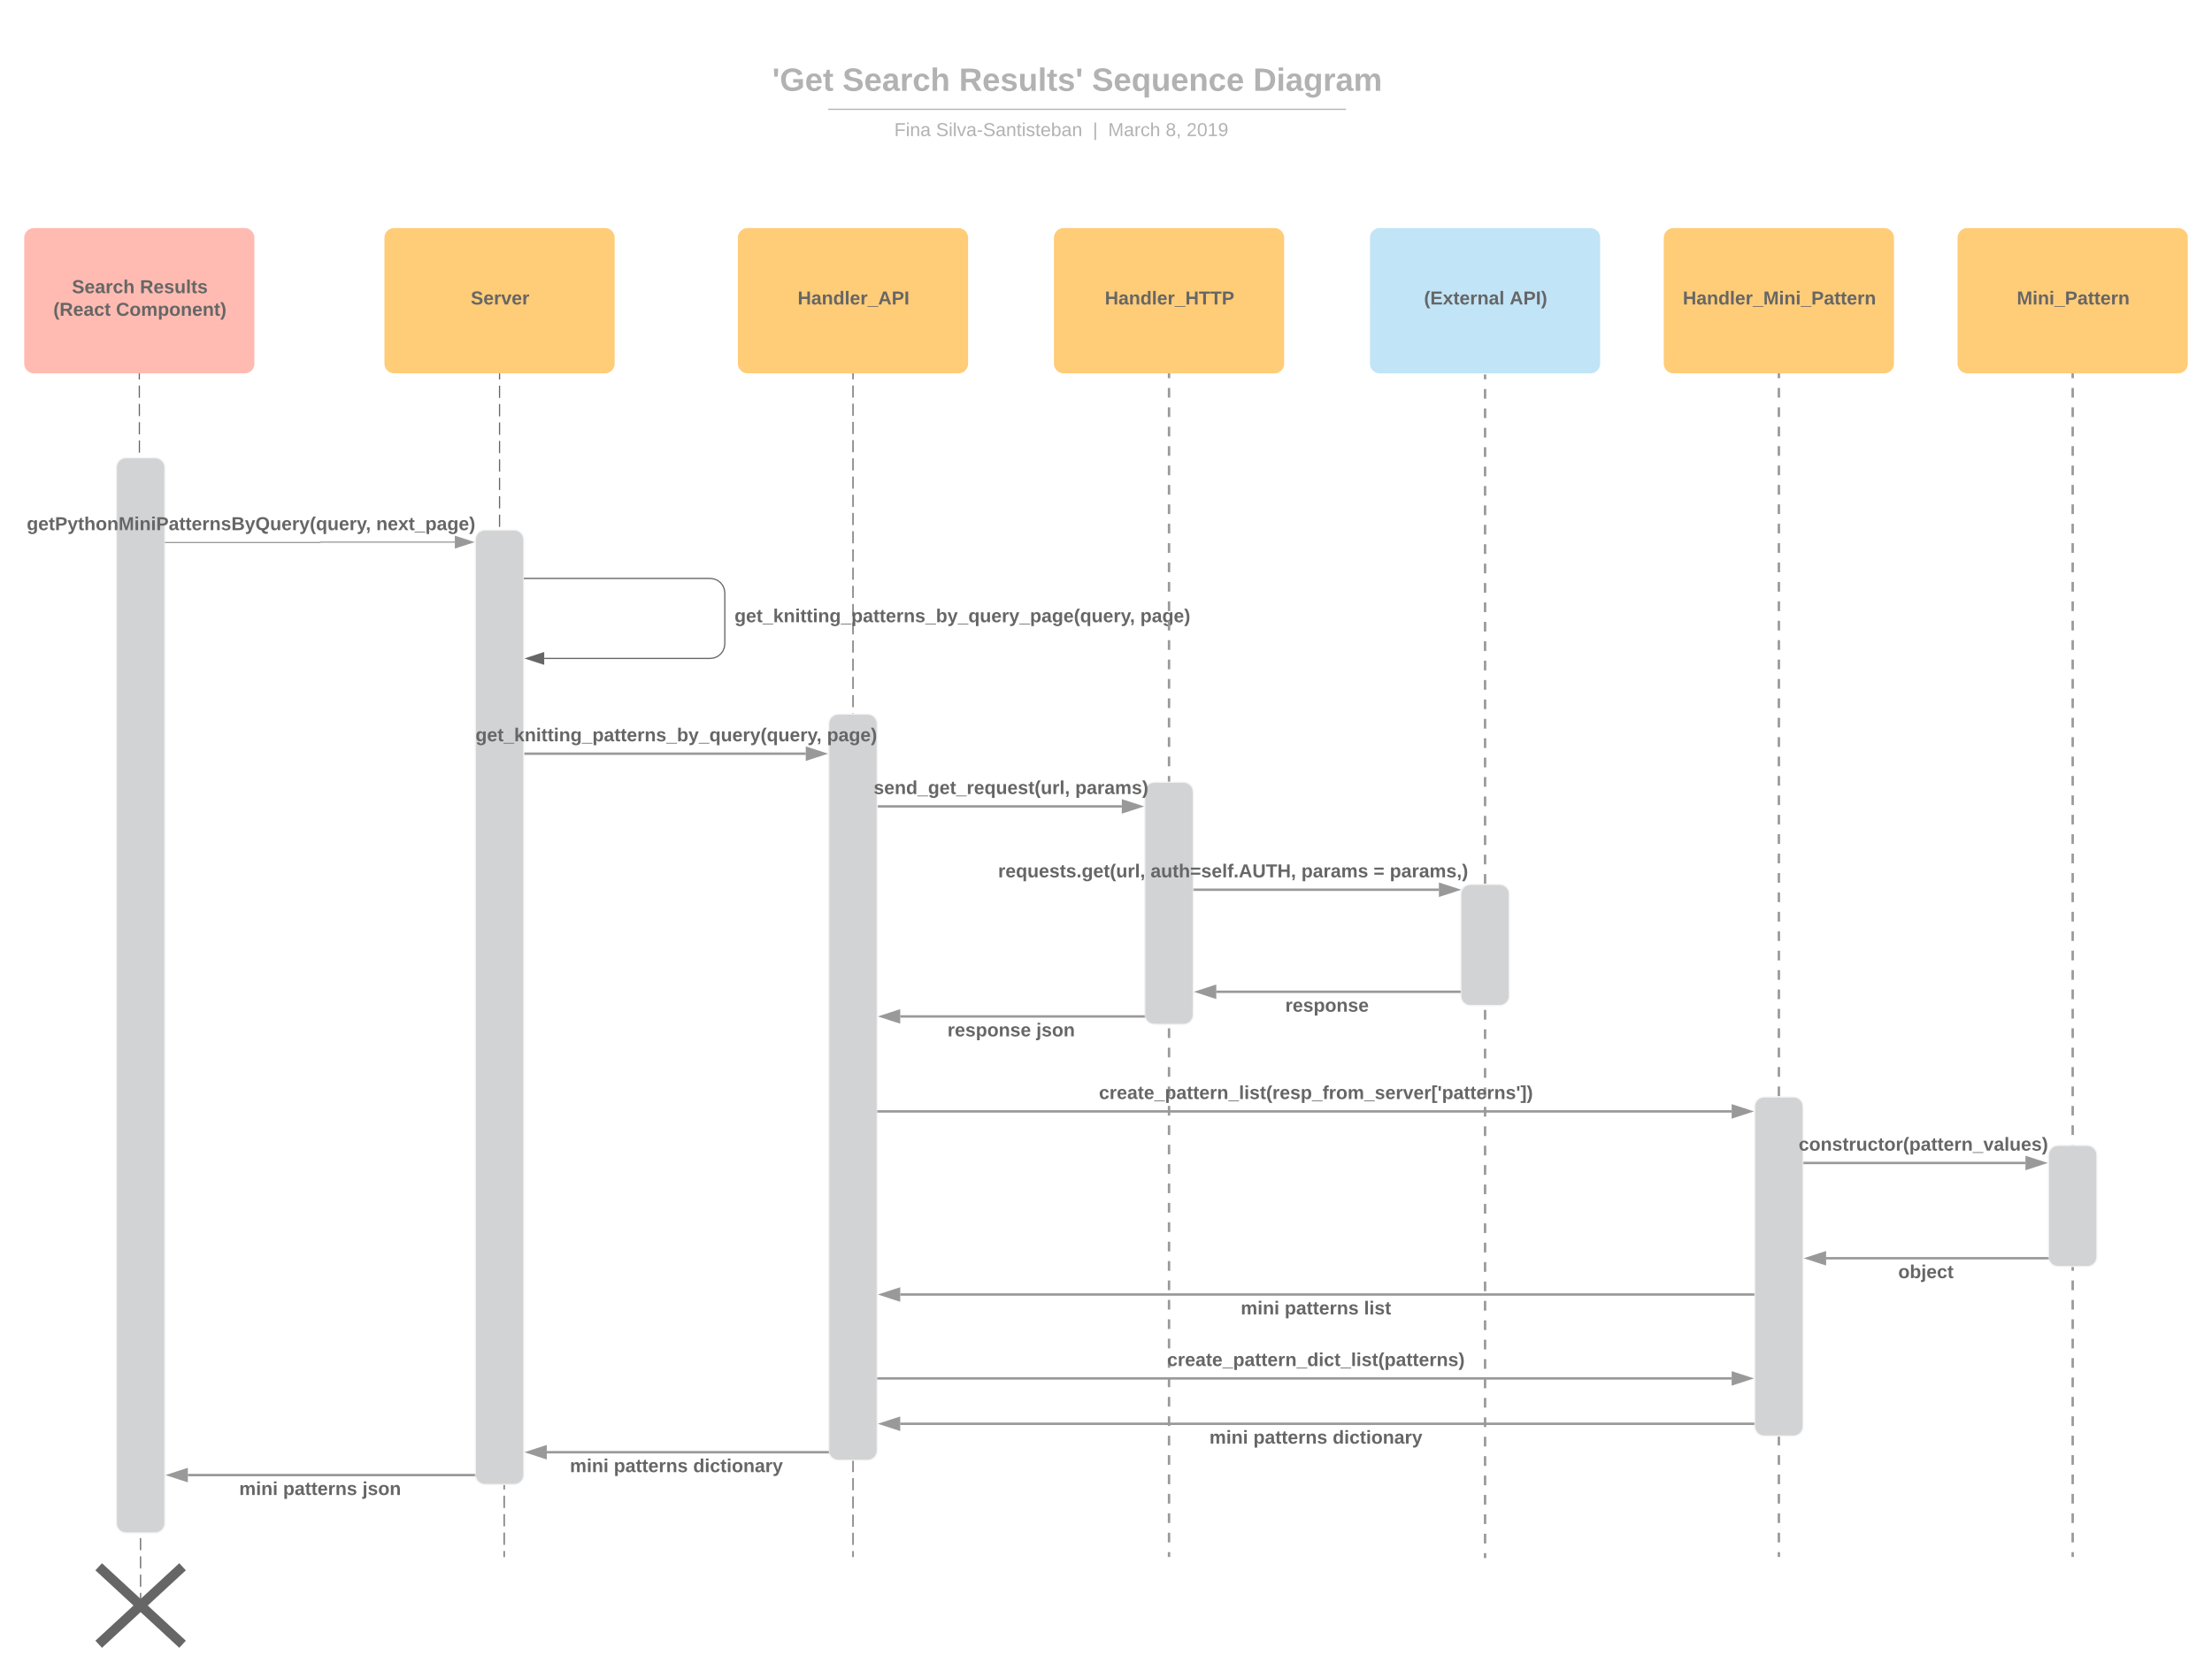 <svg xmlns="http://www.w3.org/2000/svg" xmlns:xlink="http://www.w3.org/1999/xlink" xmlns:lucid="lucid" width="1826.43" height="1386.03"><g transform="translate(-63.642 -33.974)" lucid:page-tab-id="0_0"><path d="M0 0h1884.2v1455.98H0z" fill="#fff"/><path d="M178.68 342.33l1.08 1012.2" fill="none"/><path d="M178.68 342.33v5.04m0 5.04l.02 10.08m0 5.03l.02 10.1m0 5.02v10.07m.02 5.03v10.07m.02 5.04v10.07m0 5.04l.02 10.08m0 5.03l.02 10.07m0 5.04v10.07m.02 5.04v10.07m.02 5.03v10.08m0 5.03l.02 10.07m0 5.04l.02 10.06m0 5.04l.02 10.07m0 5.04v10.08m.02 5.03V574m0 5.04l.02 10.07m0 5.03l.02 10.07m0 5.04l.02 10.07m0 5.04v10.07m.02 5.05v10.07m0 5.04l.03 10.07m0 5.04v10.07m.02 5.03v10.08m0 5.03l.02 10.07m0 5.04l.02 10.06m0 5.04v10.07m0 5.03l.02 10.08m0 5.03l.02 10.08m0 5.04v10.07m.02 5.03v10.07m.02 5.03v10.08m0 5.04l.02 10.07m0 5.05l.02 10.07m0 5.04l.02 10.07m0 5.03v10.08m.02 5.03v10.07m0 5.04l.02 10.07m0 5.04l.02 10.06m0 5.04l.02 10.07m0 5.03v10.07m.02 5.04v10.08m0 5.04l.02 10.07m0 5.03l.02 10.07m0 5.03l.02 10.07m0 5.04v10.07m.02 5.05v10.07m0 5.04l.03 10.07m0 5.03v10.08m.02 5.03v10.07m0 5.04l.02 10.07m0 5.04v10.06m.02 5.03v10.07m0 5.03l.02 10.07m0 5.04l.02 10.08m0 5.04l.02 10.07m0 5.02v10.08m.02 5.03v10.07m0 5.04l.02 10.07m0 5.05l.02 10.07m0 5.03l.02 10.08m0 5.03v10.07m.02 5.04v10.07m0 5.04l.02 10.07m0 5.04l.02 10.06m0 5.03l.02 10.06m0 5.04v10.07m.02 5.04v5.04" stroke="#666" fill="none"/><path d="M178.18 342.33h.5z" fill="#666"/><path d="M179.76 1354.54v3" stroke="#666" fill="none"/><path d="M159.75 420.06c0-4.42 3.6-8 8-8h24c4.42 0 8 3.58 8 8V1292c0 4.42-3.58 8-8 8h-24c-4.4 0-8-3.58-8-8z" stroke="#f2f2f2" fill="#d2d3d5"/><path d="M476.12 342.33v486.9c0 1.07.87 1.94 1.94 1.94 1.07 0 1.94.87 1.94 1.94V1320" fill="none"/><path d="M476.12 342.33v5.08m0 5.08v10.14m0 5.07v10.14m0 5.07v10.15m0 5.07v10.15m0 5.07v10.14m0 5.07v10.15m0 5.07v10.14m0 5.1v10.13m0 5.07v10.14m0 5.08v10.14m0 5.07v10.15m0 5.07V530m0 5.06v10.15m0 5.08v10.14m0 5.07v10.14m0 5.07v10.15m0 5.07v10.15m0 5.07v10.14m0 5.07v10.15m0 5.07v10.14m0 5.1v10.13m0 5.07v10.14m0 5.08v10.14m0 5.07v10.15m0 5.07v10.14m0 5.06V743m0 5.08v10.14m0 5.07v10.14m0 5.07v10.15m0 5.07v10.15m0 5.07v10.14m0 5.07v5.08l.57 1.37 1.36.57 1.37.57.57 1.37v5.08m0 5.07v10.15m0 5.07v10.14m0 5.08v10.15m0 5.07v10.14m0 5.07v10.16m0 5.07v10.14m0 5.07v10.15m0 5.06v10.14m0 5.07v10.15m0 5.07v10.13m0 5.08v10.15m0 5.07v10.14m0 5.08v10.14m0 5.07v10.15m0 5.07v10.14m0 5.08v10.15m0 5.07v10.14m0 5.07v10.16m0 5.07v10.14m0 5.07v10.15m0 5.06v10.14m0 5.07v10.15m0 5.07v10.13m0 5.08v10.15m0 5.07v10.14m0 5.08v10.14m0 5.07V1249m0 5.07v10.14m0 5.08v10.15m0 5.07v10.14m0 5.07v10.16m0 5.07v5.07" stroke="#666" fill="none"/><path fill="#666"/><path d="M136.47 1328c0-4.42 3.58-8 8-8h70.57c4.42 0 8 3.58 8 8v64c0 4.42-3.58 8-8 8h-70.57c-4.42 0-8-3.58-8-8z" fill="none"/><path d="M145.12 1328l69.26 64m0-64l-69.26 64" stroke="#666" stroke-width="8" fill="none"/><path d="M456.12 479.73c0-4.42 3.58-8 8-8h24c4.42 0 8 3.58 8 8V1252c0 4.42-3.58 8-8 8h-24c-4.42 0-8-3.58-8-8z" stroke="#f2f2f2" fill="#d2d3d5"/><path d="M200.25 482.06h127.52c.1 0 .17-.07.17-.16 0-.1.07-.17.16-.17h111.13" stroke="#999" fill="none"/><path d="M200.25 482.56h-.5v-1h.5zM454 481.73l-14.27 4.63v-9.27z" fill="#999"/><path d="M455.62 481.73l-16.4 5.32V476.4zm-15.4 3.95l12.16-3.95-12.15-3.95z" fill="#999"/><use xlink:href="#a" transform="matrix(1,0,0,1,85.741,459.396) translate(0 12.444)"/><use xlink:href="#b" transform="matrix(1,0,0,1,85.741,459.396) translate(288.512 12.444)"/><path d="M653.36 511.65l3 1.24 2.6 2 2 2.6 1.24 2.98.42 3.22v42.12l-.43 3.2-1.25 3-2 2.6-2.6 2-3 1.25-3.2.42H513v-1h137.08l3.02-.4 2.75-1.15 2.4-1.83 1.83-2.4 1.14-2.75.4-3.02v-42l-.4-3-1.14-2.76-1.84-2.4-2.38-1.83-2.76-1.15-3.02-.4H496.62v-1h153.53zM496.62 512.23h-.5v-1h.5z" fill="#666"/><path d="M512.5 582.42l-14.26-4.63 14.26-4.65z" fill="#666"/><path d="M513 583.1l-16.38-5.3 16.38-5.34zm-13.15-5.3l12.15 3.93v-7.9z" fill="#666"/><use xlink:href="#c" transform="matrix(1,0,0,1,670.116,535.425) translate(0 12.444)"/><use xlink:href="#d" transform="matrix(1,0,0,1,670.116,535.425) translate(335.049 12.444)"/><use xlink:href="#e" transform="matrix(1,0,0,1,662.116,535.425) translate(0 12.444)"/><path d="M665.56 58.97c0-2.76 2.24-5 5-5H1235c2.76 0 5 2.24 5 5v87.13c0 2.77-2.24 5-5 5H670.56c-2.76 0-5-2.23-5-5z" stroke="#000" stroke-opacity="0" fill="#fff" fill-opacity="0"/><use xlink:href="#f" transform="matrix(1,0,0,1,665.564,53.974) translate(35.648 55.021)"/><use xlink:href="#g" transform="matrix(1,0,0,1,665.564,53.974) translate(93.722 55.021)"/><use xlink:href="#h" transform="matrix(1,0,0,1,665.564,53.974) translate(189.944 55.021)"/><use xlink:href="#i" transform="matrix(1,0,0,1,665.564,53.974) translate(299.722 55.021)"/><use xlink:href="#j" transform="matrix(1,0,0,1,665.564,53.974) translate(432.833 55.021)"/><path d="M750.5 124.23H1172M750.5 124.23h-3M1172 124.23h3" stroke="#b2b2b2" fill="none"/><path d="M740 130.2c0-2.76 2.24-5 5-5h390c2.76 0 5 2.24 5 5V155c0 2.76-2.24 5-5 5H745c-2.76 0-5-2.24-5-5z" stroke="#000" stroke-opacity="0" fill="#fff" fill-opacity="0"/><use xlink:href="#k" transform="matrix(1,0,0,1,740,125.2) translate(62.052 21.194)"/><use xlink:href="#l" transform="matrix(1,0,0,1,740,125.2) translate(96.534 21.194)"/><use xlink:href="#m" transform="matrix(1,0,0,1,740,125.2) translate(225.991 21.194)"/><use xlink:href="#n" transform="matrix(1,0,0,1,740,125.2) translate(238.651 21.194)"/><use xlink:href="#o" transform="matrix(1,0,0,1,740,125.2) translate(286.096 21.194)"/><use xlink:href="#p" transform="matrix(1,0,0,1,740,125.2) translate(303.38 21.194)"/><path d="M83.64 230.33c0-4.4 3.58-8 8-8h174.08c4.42 0 8 3.6 8 8v104c0 4.42-3.58 8-8 8H91.64c-4.42 0-8-3.58-8-8z" stroke="#000" stroke-opacity="0" fill="#ffbbb1"/><use xlink:href="#q" transform="matrix(1,0,0,1,91.642,230.334) translate(31.414 45.778)"/><use xlink:href="#r" transform="matrix(1,0,0,1,91.642,230.334) translate(87.543 45.778)"/><use xlink:href="#s" transform="matrix(1,0,0,1,91.642,230.334) translate(16.009 64.444)"/><use xlink:href="#t" transform="matrix(1,0,0,1,91.642,230.334) translate(67.731 64.444)"/><path d="M381.08 230.33c0-4.4 3.58-8 8-8h174.08c4.4 0 8 3.6 8 8v104c0 4.42-3.6 8-8 8H389.08c-4.42 0-8-3.58-8-8z" stroke="#000" stroke-opacity="0" fill="#ffcc78"/><use xlink:href="#u" transform="matrix(1,0,0,1,389.081,230.334) translate(63.302 55.111)"/><path d="M1194.82 230.33c0-4.4 3.58-8 8-8h174.07c4.4 0 8 3.6 8 8v104c0 4.42-3.6 8-8 8H1202.8c-4.42 0-8-3.58-8-8z" stroke="#000" stroke-opacity="0" fill="#c1e4f7"/><use xlink:href="#v" transform="matrix(1,0,0,1,1202.819,230.334) translate(36.62 55.111)"/><use xlink:href="#w" transform="matrix(1,0,0,1,1202.819,230.334) translate(107.355 55.111)"/><path d="M672.9 230.33c0-4.4 3.6-8 8-8H855c4.4 0 8 3.6 8 8v104c0 4.42-3.6 8-8 8H680.9c-4.4 0-8-3.58-8-8z" stroke="#000" stroke-opacity="0" fill="#ffcc78"/><use xlink:href="#x" transform="matrix(1,0,0,1,680.912,230.334) translate(41.352 55.111)"/><path d="M933.87 230.33c0-4.4 3.58-8 8-8h174.07c4.42 0 8 3.6 8 8v104c0 4.42-3.58 8-8 8H941.87c-4.42 0-8-3.58-8-8z" stroke="#000" stroke-opacity="0" fill="#ffcc78"/><use xlink:href="#y" transform="matrix(1,0,0,1,941.866,230.334) translate(34.049 55.111)"/><path d="M1437.4 230.33c0-4.4 3.6-8 8-8h174.08c4.42 0 8 3.6 8 8v104c0 4.42-3.58 8-8 8H1445.4c-4.4 0-8-3.58-8-8z" stroke="#000" stroke-opacity="0" fill="#ffcc78"/><use xlink:href="#z" transform="matrix(1,0,0,1,1445.41,230.334) translate(7.735 55.111)"/><path d="M1680 230.33c0-4.4 3.58-8 8-8h174.08c4.4 0 8 3.6 8 8v104c0 4.42-3.6 8-8 8H1688c-4.42 0-8-3.58-8-8z" stroke="#000" stroke-opacity="0" fill="#ffcc78"/><use xlink:href="#A" transform="matrix(1,0,0,1,1688,230.334) translate(40.941 55.111)"/><path d="M768.45 1320h-1v-5h1zm0-10.03h-1v-10.02h1zm0-15.04h-1v-10.03h1zm0-15.04h-1v-10.04h1zm0-15.05h-1v-10.03h1zm0-15.04h-1v-10.02h1zm0-15.03h-1v-10.03h1zm0-15.04h-1v-10.03h1zm0-15.04h-1v-10.04h1zm0-15.06h-1v-10.02h1zm0-15.04h-1v-10.02h1zm0-15.04h-1v-10.02h1zm0-15.04h-1v-10.03h1zm0-15.04h-1v-10.03h1zm0-15.04h-1v-10.03h1zm0-15.04h-1v-10.03h1zm0-15.04h-1v-10.03h1zm0-15.04h-1v-10.03h1zm0-15.04h-1v-10.03h1zm0-15.05h-1v-10.02h1zm0-15.04h-1v-10.03h1zm0-15.05h-1v-10.02h1zm0-15.04h-1V984.1h1zm0-15.03h-1v-10.03h1zm0-15.04h-1V954h1zm0-15.04h-1v-10.04h1zm0-15.05h-1v-10.03h1zm0-15.04h-1V908.9h1zm0-15.03h-1v-10.03h1zm0-15.05h-1V878.8h1zm0-15.04h-1v-10.02h1zm0-15.04h-1v-10.02h1zm0-15.04h-1v-10.03h1zm0-15.04h-1v-10.03h1zm0-15.04h-1V803.6h1zm0-15.04h-1v-10.03h1zm0-15.04h-1V773.5h1zm0-15.04h-1v-10.03h1zm0-15.04h-1v-8.82h1zm0-30.1h-1v-10h1zm0-15.03h-1V698.3h1zm0-15.04h-1v-10.04h1zm0-15.05h-1v-10.03h1zm0-15.04h-1V653.2h1zm0-15.03h-1v-10.03h1zm0-15.04h-1V623.1h1zm0-15.04h-1v-10.04h1zm0-15.05h-1v-10.03h1zm0-15.05h-1v-10.02h1zm0-15.04h-1v-10.02h1zm0-15.04h-1V547.9h1zm0-15.04h-1v-10.03h1zm0-15.04h-1V517.8h1zm0-15.04h-1v-10.03h1zm0-15.04h-1v-10.03h1zm0-15.04h-1V472.7h1zm0-15.04h-1v-10.03h1zm0-15.04h-1V442.6h1zm0-15.05h-1v-10.03h1zm0-15.05h-1v-10.02h1zm0-15.04h-1V397.5h1zm0-15.03h-1v-10.03h1zm0-15.04h-1V367.4h1zm0-15.04h-1v-10.04h1zm0-15.05h-1v-5.02h1z" fill="#666"/><use xlink:href="#B" transform="matrix(1,0,0,1,752.589,725.978) translate(0.005 12.444)"/><path d="M1028.9 342.33V1320" fill="none"/><path d="M1028.9 342.33v4m0 8.02v8.02m0 8v8.03m0 8v8.02m0 8.02v8m0 8.02v8.02m0 8v8.03m0 8.02v8m0 8.03v8m0 8.02v8.02m0 8v8m0 8.03v8m0 8.03v8m0 8.02v8.02m0 8v8.02m0 8.02v8m0 8.02v8.02m0 8v8.03m0 8.02v8m0 8.03v8m0 8.02v8.02m0 8v8m0 8.03v8m0 8.03v8m0 8.02V731m0 8v8.02m0 8.02v8m0 8.02v8.02m0 8v8.03m0 8.02v8m0 8.03v8m0 8.02v8.02m0 8v8.02m0 8v8.02m0 8.02v8m0 8.02v8.02m0 8v8.02m0 8.02v8m0 8.03v8m0 8.02v8m0 8.02v8m0 8.03v8m0 8.02v8.02m0 8v8.02m0 8v8.02m0 8.02v8m0 8.02v8.02m0 8v8.02m0 8.02v8m0 8.03v8m0 8.02v8m0 8.02v8m0 8.03v8m0 8.02v8.02m0 8v8.02m0 8v8.02m0 8.02v8m0 8.02v8.02m0 8v8.02m0 8.02v8m0 8.03v8m0 8.02v4" stroke="#999" stroke-width="2" fill="none"/><path fill="#999"/><path d="M1008.9 688c0-4.42 3.58-8 8-8h24c4.42 0 8 3.58 8 8v184c0 4.42-3.58 8-8 8h-24c-4.42 0-8-3.58-8-8z" stroke="#f2f2f2" fill="#d2d3d5"/><path d="M1289.86 343.23v977.67" fill="none"/><path d="M1289.86 343.23v4m0 8.02v8m0 8.03v8m0 8.03v8.02m0 8v8.03m0 8v8.02m0 8.02v8m0 8v8.03m0 8v8.03m0 8v8.02m0 8.02v8m0 8.02v8.02m0 8v8.02m0 8.02v8m0 8.03v8.02m0 8v8.03m0 8v8.02m0 8.02v8m0 8v8.03m0 8v8.03m0 8v8.02m0 8.02v8m0 8.02v8.02m0 8v8.03m0 8v8.02m0 8v8.02m0 8v8.03m0 8v8.02m0 8.02v8m0 8.02v8m0 8.02v8.02m0 8v8.02m0 8.02v8m0 8.02v8.02m0 8v8.03m0 8v8.02m0 8v8.02m0 8v8.03m0 8v8.02m0 8.02v8m0 8.02v8m0 8.02v8.02m0 8v8.02m0 8.02v8m0 8.02v8.02m0 8v8.03m0 8v8.02m0 8v8.02m0 8v8.03m0 8v8.03m0 8v8.02m0 8.02v8m0 8.02v8.02m0 8v8.02m0 8.02v8m0 8.03v8m0 8.02v8.02m0 8v8.02m0 8v8.02m0 8v8.03m0 8v8.03m0 8v4.02" stroke="#999" stroke-width="2" fill="none"/><path d="M1269.86 772.46c0-4.42 3.58-8 8-8h24c4.42 0 8 3.58 8 8v84c0 4.42-3.58 8-8 8h-24c-4.42 0-8-3.58-8-8z" stroke="#f2f2f2" fill="#d2d3d5"/><path d="M1049.4 768.82h202.32" stroke="#999" stroke-width="2" fill="none"/><path d="M1049.4 769.82h-.5v-2h.5z" fill="#999"/><path d="M1267 768.82l-14.27 4.64v-9.27z" stroke="#999" stroke-width="2" fill="#999"/><use xlink:href="#C" transform="matrix(1,0,0,1,887.763,746.155) translate(0.005 12.444)"/><use xlink:href="#D" transform="matrix(1,0,0,1,887.763,746.155) translate(125.875 12.444)"/><use xlink:href="#E" transform="matrix(1,0,0,1,887.763,746.155) translate(250.406 12.444)"/><use xlink:href="#F" transform="matrix(1,0,0,1,887.763,746.155) translate(309.993 12.444)"/><use xlink:href="#G" transform="matrix(1,0,0,1,887.763,746.155) translate(323.388 12.444)"/><path d="M1269.36 853.1H1067.9" stroke="#999" stroke-width="2" fill="none"/><path d="M1269.86 854.1h-.5v-2h.5z" fill="#999"/><path d="M1052.64 853.1l14.27-4.63v9.27z" stroke="#999" stroke-width="2" fill="#999"/><use xlink:href="#H" transform="matrix(1,0,0,1,1124.877,857.102) translate(0.005 12.444)"/><path d="M1008.7 873.47H806.94" stroke="#999" stroke-width="2" fill="none"/><path d="M1009.4 874.47h-.7v-2h.3z" fill="#999"/><path d="M791.7 873.47l14.25-4.64v9.27z" stroke="#999" stroke-width="2" fill="#999"/><use xlink:href="#I" transform="matrix(1,0,0,1,845.962,877.469) translate(0.005 12.444)"/><use xlink:href="#J" transform="matrix(1,0,0,1,845.962,877.469) translate(73.332 12.444)"/><path d="M747.95 631.8c0-4.43 3.58-8 8-8h24c4.42 0 8 3.57 8 8V1232c0 4.42-3.58 8-8 8h-24c-4.42 0-8-3.58-8-8z" stroke="#f2f2f2" fill="#d2d3d5"/><path d="M989.9 701H788.45v-2H989.9zM1005.17 700l-14.27 4.64v-9.28z" fill="#999"/><path d="M1008.4 700l-18.5 6v-12zm-16.5 3.26l10.03-3.26-10.03-3.26z" fill="#999"/><use xlink:href="#K" transform="matrix(1,0,0,1,785.022,677.333) translate(0.005 12.444)"/><use xlink:href="#L" transform="matrix(1,0,0,1,785.022,677.333) translate(166.406 12.444)"/><path d="M496.62 656.45h232.33" stroke="#999" stroke-width="2" fill="none"/><path d="M744.2 656.45l-14.25 4.63v-9.27z" stroke="#999" stroke-width="2" fill="#999"/><use xlink:href="#M" transform="matrix(1,0,0,1,456.259,633.782) translate(0.005 12.444)"/><use xlink:href="#N" transform="matrix(1,0,0,1,456.259,633.782) translate(290.203 12.444)"/><path d="M1532.45 342.33V1320" fill="none"/><path d="M1532.45 342.33v4m0 8.02v8.02m0 8v8.03m0 8v8.02m0 8.02v8m0 8.02v8.02m0 8v8.03m0 8.02v8m0 8.03v8m0 8.02v8.02m0 8v8m0 8.03v8m0 8.03v8m0 8.02v8.02m0 8v8.02m0 8.02v8m0 8.02v8.02m0 8v8.03m0 8.02v8m0 8.03v8m0 8.02v8.02m0 8v8m0 8.03v8m0 8.03v8m0 8.02V731m0 8v8.02m0 8.02v8m0 8.02v8.02m0 8v8.03m0 8.02v8m0 8.03v8m0 8.02v8.02m0 8v8.02m0 8v8.02m0 8.02v8m0 8.02v8.02m0 8v8.02m0 8.02v8m0 8.03v8m0 8.02v8m0 8.02v8m0 8.03v8m0 8.02v8.02m0 8v8.02m0 8v8.02m0 8.02v8m0 8.02v8.02m0 8v8.02m0 8.02v8m0 8.03v8m0 8.02v8m0 8.02v8m0 8.03v8m0 8.02v8.02m0 8v8.02m0 8v8.02m0 8.02v8m0 8.02v8.02m0 8v8.02m0 8.02v8m0 8.03v8m0 8.02v4" stroke="#999" stroke-width="2" fill="none"/><path d="M1512.45 948c0-4.42 3.58-8 8-8h24c4.42 0 8 3.58 8 8v264c0 4.42-3.58 8-8 8h-24c-4.42 0-8-3.58-8-8z" stroke="#f2f2f2" fill="#d2d3d5"/><path d="M788.45 951.9h705" stroke="#999" stroke-width="2" fill="none"/><path d="M788.45 952.9h-.5v-2h.5z" fill="#999"/><path d="M1508.7 951.9l-14.25 4.63v-9.27z" stroke="#999" stroke-width="2" fill="#999"/><use xlink:href="#O" transform="matrix(1,0,0,1,971.029,929.229) translate(0.005 12.444)"/><path d="M1775.04 342.33V1320" fill="none"/><path d="M1775.04 342.33v4m0 8.02v8.02m0 8v8.03m0 8v8.02m0 8.02v8m0 8.02v8.02m0 8v8.03m0 8.02v8m0 8.03v8m0 8.02v8.02m0 8v8m0 8.03v8m0 8.03v8m0 8.02v8.02m0 8v8.02m0 8.02v8m0 8.02v8.02m0 8v8.03m0 8.02v8m0 8.03v8m0 8.02v8.02m0 8v8m0 8.03v8m0 8.03v8m0 8.02V731m0 8v8.02m0 8.02v8m0 8.02v8.02m0 8v8.03m0 8.02v8m0 8.03v8m0 8.02v8.02m0 8v8.02m0 8v8.02m0 8.02v8m0 8.02v8.02m0 8v8.02m0 8.02v8m0 8.03v8m0 8.02v8m0 8.02v8m0 8.03v8m0 8.02v8.02m0 8v8.02m0 8v8.02m0 8.02v8m0 8.02v8.02m0 8v8.02m0 8.02v8m0 8.03v8m0 8.02v8m0 8.02v8m0 8.03v8m0 8.02v8.02m0 8v8.02m0 8v8.02m0 8.02v8m0 8.02v8.02m0 8v8.02m0 8.02v8m0 8.03v8m0 8.02v4" stroke="#999" stroke-width="2" fill="none"/><path d="M1755.04 988c0-4.42 3.58-8 8-8h24c4.42 0 8 3.58 8 8v84c0 4.42-3.58 8-8 8h-24c-4.42 0-8-3.58-8-8z" stroke="#f2f2f2" fill="#d2d3d5"/><path d="M1552.95 994.5h183.1" stroke="#999" stroke-width="2" fill="none"/><path d="M1552.95 995.5h-.5v-2h.5z" fill="#999"/><path d="M1751.3 994.5l-14.26 4.64v-9.27z" stroke="#999" stroke-width="2" fill="#999"/><use xlink:href="#P" transform="matrix(1,0,0,1,1548.752,971.839) translate(0.005 12.444)"/><path d="M1754.76 1073.18h-183.3" stroke="#999" stroke-width="2" fill="none"/><path d="M1755.48 1074.18h-.72v-2h.3z" fill="#999"/><path d="M1556.18 1073.18l14.27-4.64v9.27z" stroke="#999" stroke-width="2" fill="#999"/><g><use xlink:href="#Q" transform="matrix(1,0,0,1,1631.02,1077.176) translate(0.005 12.444)"/></g><path d="M1511.95 1103.13h-705" stroke="#999" stroke-width="2" fill="none"/><path d="M1512.45 1104.13h-.5v-2h.5z" fill="#999"/><path d="M791.7 1103.13l14.25-4.63v9.27z" stroke="#999" stroke-width="2" fill="#999"/><g><use xlink:href="#R" transform="matrix(1,0,0,1,1088.106,1107.133) translate(0.005 12.444)"/><use xlink:href="#S" transform="matrix(1,0,0,1,1088.106,1107.133) translate(36.258 12.444)"/><use xlink:href="#T" transform="matrix(1,0,0,1,1088.106,1107.133) translate(101.764 12.444)"/></g><path d="M788.45 1172.43h705" stroke="#999" stroke-width="2" fill="none"/><path d="M788.45 1173.43h-.5v-2h.5z" fill="#999"/><path d="M1508.7 1172.43l-14.25 4.64v-9.28z" stroke="#999" stroke-width="2" fill="#999"/><g><use xlink:href="#U" transform="matrix(1,0,0,1,1027.353,1149.763) translate(0.005 12.444)"/></g><path d="M1511.95 1209.9h-705" stroke="#999" stroke-width="2" fill="none"/><path d="M1512.45 1210.9h-.5v-2h.5z" fill="#999"/><path d="M791.7 1209.9l14.25-4.65v9.27z" stroke="#999" stroke-width="2" fill="#999"/><g><use xlink:href="#R" transform="matrix(1,0,0,1,1062.245,1213.888) translate(0.005 12.444)"/><use xlink:href="#S" transform="matrix(1,0,0,1,1062.245,1213.888) translate(36.258 12.444)"/><use xlink:href="#V" transform="matrix(1,0,0,1,1062.245,1213.888) translate(101.764 12.444)"/></g><path d="M747.72 1233.4h-232.6" stroke="#999" stroke-width="2" fill="none"/><path d="M748.43 1234.4h-.7v-2h.3z" fill="#999"/><path d="M499.85 1233.4l14.27-4.64v9.27z" stroke="#999" stroke-width="2" fill="#999"/><g><use xlink:href="#R" transform="matrix(1,0,0,1,534.216,1237.391) translate(0.005 12.444)"/><use xlink:href="#S" transform="matrix(1,0,0,1,534.216,1237.391) translate(36.258 12.444)"/><use xlink:href="#V" transform="matrix(1,0,0,1,534.216,1237.391) translate(101.764 12.444)"/></g><path d="M455.66 1252.28h-236.9" stroke="#999" stroke-width="2" fill="none"/><path d="M456.12 1252l.26 1.28h-.72v-2h.46z" fill="#999"/><path d="M203.5 1252.28l14.26-4.64v9.27z" stroke="#999" stroke-width="2" fill="#999"/><g><use xlink:href="#R" transform="matrix(1,0,0,1,261.135,1256.277) translate(0.005 12.444)"/><use xlink:href="#S" transform="matrix(1,0,0,1,261.135,1256.277) translate(36.258 12.444)"/><use xlink:href="#W" transform="matrix(1,0,0,1,261.135,1256.277) translate(101.764 12.444)"/></g><defs><path fill="#666" d="M195-6C206 82 75 100 31 46c-4-6-6-13-8-21l49-6c3 16 16 24 34 25 40 0 42-37 40-79-11 22-30 35-61 35-53 0-70-43-70-97 0-56 18-96 73-97 30 0 46 14 59 34l2-30h47zm-90-29c32 0 41-27 41-63 0-35-9-62-40-62-32 0-39 29-40 63 0 36 9 62 39 62" id="X"/><path fill="#666" d="M185-48c-13 30-37 53-82 52C43 2 14-33 14-96s30-98 90-98c62 0 83 45 84 108H66c0 31 8 55 39 56 18 0 30-7 34-22zm-45-69c5-46-57-63-70-21-2 6-4 13-4 21h74" id="Y"/><path fill="#666" d="M115-3C79 11 28 4 28-45v-112H4v-33h27l15-45h31v45h36v33H77v99c-1 23 16 31 38 25v30" id="Z"/><path fill="#666" d="M24-248c93 1 206-16 204 79-1 75-69 88-152 82V0H24v-248zm52 121c47 0 100 7 100-41 0-47-54-39-100-39v80" id="aa"/><path fill="#666" d="M123 10C108 53 80 86 19 72V37c35 8 53-11 59-39L3-190h52l48 148c12-52 28-100 44-148h51" id="ab"/><path fill="#666" d="M114-157C55-157 80-60 75 0H25v-261h50l-1 109c12-26 28-41 61-42 86-1 58 113 63 194h-50c-7-57 23-157-34-157" id="ac"/><path fill="#666" d="M110-194c64 0 96 36 96 99 0 64-35 99-97 99-61 0-95-36-95-99 0-62 34-99 96-99zm-1 164c35 0 45-28 45-65 0-40-10-65-43-65-34 0-45 26-45 65 0 36 10 65 43 65" id="ad"/><path fill="#666" d="M135-194c87-1 58 113 63 194h-50c-7-57 23-157-34-157-59 0-34 97-39 157H25l-1-190h47c2 12-1 28 3 38 12-26 28-41 61-42" id="ae"/><path fill="#666" d="M230 0l2-204L168 0h-37L68-204 70 0H24v-248h70l56 185 57-185h69V0h-46" id="af"/><path fill="#666" d="M25-224v-37h50v37H25zM25 0v-190h50V0H25" id="ag"/><path fill="#666" d="M133-34C117-15 103 5 69 4 32 3 11-16 11-54c-1-60 55-63 116-61 1-26-3-47-28-47-18 1-26 9-28 27l-52-2c7-38 36-58 82-57s74 22 75 68l1 82c-1 14 12 18 25 15v27c-30 8-71 5-69-32zm-48 3c29 0 43-24 42-57-32 0-66-3-65 30 0 17 8 27 23 27" id="ah"/><path fill="#666" d="M135-150c-39-12-60 13-60 57V0H25l-1-190h47c2 13-1 29 3 40 6-28 27-53 61-41v41" id="ai"/><path fill="#666" d="M137-138c1-29-70-34-71-4 15 46 118 7 119 86 1 83-164 76-172 9l43-7c4 19 20 25 44 25 33 8 57-30 24-41C81-84 22-81 20-136c-2-80 154-74 161-7" id="aj"/><path fill="#666" d="M182-130c37 4 62 22 62 59C244 23 116-4 24 0v-248c84 5 203-23 205 63 0 31-19 50-47 55zM76-148c40-3 101 13 101-30 0-44-60-28-101-31v61zm0 110c48-3 116 14 116-37 0-48-69-32-116-35v72" id="ak"/><path fill="#666" d="M140-251c80 0 125 45 125 126 0 70-33 111-92 124 6 28 34 38 68 31l-1 36C177 83 129 55 120 2 51-6 15-50 15-125c0-81 44-126 125-126zm-1 214c52 0 73-35 73-88 0-50-21-86-72-86-52 0-73 35-73 86s22 88 72 88" id="al"/><path fill="#666" d="M85 4C-2 5 27-109 22-190h50c7 57-23 150 33 157 60-5 35-97 40-157h50l1 190h-47c-2-12 1-28-3-38-12 25-28 42-61 42" id="am"/><path fill="#666" d="M67-93c0 74 22 123 53 168H70C40 30 18-18 18-93s22-123 52-168h50c-32 44-53 94-53 168" id="an"/><path fill="#666" d="M84 4C32 4 15-41 15-95c0-55 18-99 73-99 29 0 47 12 58 34l2-30h48l-1 265h-49V-32C136-9 114 4 84 4zm21-34c32 0 41-29 41-66 0-36-9-64-40-64-33 0-39 30-40 65 0 43 13 65 39 65" id="ao"/><path fill="#666" d="M76-54c-1 42 2 86-19 110H24C36 42 46 24 48 0H25v-54h51" id="ap"/><g id="a"><use transform="matrix(0.043,0,0,0.043,0,0)" xlink:href="#X"/><use transform="matrix(0.043,0,0,0.043,9.463,0)" xlink:href="#Y"/><use transform="matrix(0.043,0,0,0.043,18.105,0)" xlink:href="#Z"/><use transform="matrix(0.043,0,0,0.043,23.247,0)" xlink:href="#aa"/><use transform="matrix(0.043,0,0,0.043,33.617,0)" xlink:href="#ab"/><use transform="matrix(0.043,0,0,0.043,42.259,0)" xlink:href="#Z"/><use transform="matrix(0.043,0,0,0.043,47.401,0)" xlink:href="#ac"/><use transform="matrix(0.043,0,0,0.043,56.864,0)" xlink:href="#ad"/><use transform="matrix(0.043,0,0,0.043,66.327,0)" xlink:href="#ae"/><use transform="matrix(0.043,0,0,0.043,75.79,0)" xlink:href="#af"/><use transform="matrix(0.043,0,0,0.043,88.71,0)" xlink:href="#ag"/><use transform="matrix(0.043,0,0,0.043,93.031,0)" xlink:href="#ae"/><use transform="matrix(0.043,0,0,0.043,102.494,0)" xlink:href="#ag"/><use transform="matrix(0.043,0,0,0.043,106.815,0)" xlink:href="#aa"/><use transform="matrix(0.043,0,0,0.043,117.185,0)" xlink:href="#ah"/><use transform="matrix(0.043,0,0,0.043,125.827,0)" xlink:href="#Z"/><use transform="matrix(0.043,0,0,0.043,130.969,0)" xlink:href="#Z"/><use transform="matrix(0.043,0,0,0.043,136.111,0)" xlink:href="#Y"/><use transform="matrix(0.043,0,0,0.043,144.753,0)" xlink:href="#ai"/><use transform="matrix(0.043,0,0,0.043,150.802,0)" xlink:href="#ae"/><use transform="matrix(0.043,0,0,0.043,160.265,0)" xlink:href="#aj"/><use transform="matrix(0.043,0,0,0.043,168.907,0)" xlink:href="#ak"/><use transform="matrix(0.043,0,0,0.043,180.099,0)" xlink:href="#ab"/><use transform="matrix(0.043,0,0,0.043,188.741,0)" xlink:href="#al"/><use transform="matrix(0.043,0,0,0.043,200.84,0)" xlink:href="#am"/><use transform="matrix(0.043,0,0,0.043,210.302,0)" xlink:href="#Y"/><use transform="matrix(0.043,0,0,0.043,218.944,0)" xlink:href="#ai"/><use transform="matrix(0.043,0,0,0.043,224.994,0)" xlink:href="#ab"/><use transform="matrix(0.043,0,0,0.043,233.636,0)" xlink:href="#an"/><use transform="matrix(0.043,0,0,0.043,238.778,0)" xlink:href="#ao"/><use transform="matrix(0.043,0,0,0.043,248.241,0)" xlink:href="#am"/><use transform="matrix(0.043,0,0,0.043,257.704,0)" xlink:href="#Y"/><use transform="matrix(0.043,0,0,0.043,266.346,0)" xlink:href="#ai"/><use transform="matrix(0.043,0,0,0.043,272.395,0)" xlink:href="#ab"/><use transform="matrix(0.043,0,0,0.043,279.87,0)" xlink:href="#ap"/></g><path fill="#666" d="M144 0l-44-69L55 0H2l70-98-66-92h53l41 62 40-62h54l-67 91 71 99h-54" id="aq"/><path fill="#666" d="M-4 44V30h207v14H-4" id="ar"/><path fill="#666" d="M135-194c53 0 70 44 70 98 0 56-19 98-73 100-31 1-45-17-59-34 3 33 2 69 2 105H25l-1-265h48c2 10 0 23 3 31 11-24 29-35 60-35zM114-30c33 0 39-31 40-66 0-38-9-64-40-64-56 0-55 130 0 130" id="as"/><path fill="#666" d="M102-93c0 74-22 123-52 168H0C30 29 54-18 53-93c0-74-22-123-53-168h50c30 45 52 94 52 168" id="at"/><g id="b"><use transform="matrix(0.043,0,0,0.043,0,0)" xlink:href="#ae"/><use transform="matrix(0.043,0,0,0.043,9.463,0)" xlink:href="#Y"/><use transform="matrix(0.043,0,0,0.043,18.105,0)" xlink:href="#aq"/><use transform="matrix(0.043,0,0,0.043,26.747,0)" xlink:href="#Z"/><use transform="matrix(0.043,0,0,0.043,31.889,0)" xlink:href="#ar"/><use transform="matrix(0.043,0,0,0.043,40.531,0)" xlink:href="#as"/><use transform="matrix(0.043,0,0,0.043,49.994,0)" xlink:href="#ah"/><use transform="matrix(0.043,0,0,0.043,58.636,0)" xlink:href="#X"/><use transform="matrix(0.043,0,0,0.043,68.099,0)" xlink:href="#Y"/><use transform="matrix(0.043,0,0,0.043,76.741,0)" xlink:href="#at"/></g><path fill="#666" d="M147 0L96-86 75-71V0H25v-261h50v150l67-79h53l-66 74L201 0h-54" id="au"/><path fill="#666" d="M135-194c52 0 70 43 70 98 0 56-19 99-73 100-30 1-46-15-58-35L72 0H24l1-261h50v104c11-23 29-37 60-37zM114-30c31 0 40-27 40-66 0-37-7-63-39-63s-41 28-41 65c0 36 8 64 40 64" id="av"/><g id="c"><use transform="matrix(0.043,0,0,0.043,0,0)" xlink:href="#X"/><use transform="matrix(0.043,0,0,0.043,9.463,0)" xlink:href="#Y"/><use transform="matrix(0.043,0,0,0.043,18.105,0)" xlink:href="#Z"/><use transform="matrix(0.043,0,0,0.043,23.247,0)" xlink:href="#ar"/><use transform="matrix(0.043,0,0,0.043,31.889,0)" xlink:href="#au"/><use transform="matrix(0.043,0,0,0.043,40.531,0)" xlink:href="#ae"/><use transform="matrix(0.043,0,0,0.043,49.994,0)" xlink:href="#ag"/><use transform="matrix(0.043,0,0,0.043,54.315,0)" xlink:href="#Z"/><use transform="matrix(0.043,0,0,0.043,59.457,0)" xlink:href="#Z"/><use transform="matrix(0.043,0,0,0.043,64.599,0)" xlink:href="#ag"/><use transform="matrix(0.043,0,0,0.043,68.92,0)" xlink:href="#ae"/><use transform="matrix(0.043,0,0,0.043,78.383,0)" xlink:href="#X"/><use transform="matrix(0.043,0,0,0.043,87.846,0)" xlink:href="#ar"/><use transform="matrix(0.043,0,0,0.043,96.488,0)" xlink:href="#as"/><use transform="matrix(0.043,0,0,0.043,105.951,0)" xlink:href="#ah"/><use transform="matrix(0.043,0,0,0.043,114.593,0)" xlink:href="#Z"/><use transform="matrix(0.043,0,0,0.043,119.735,0)" xlink:href="#Z"/><use transform="matrix(0.043,0,0,0.043,124.877,0)" xlink:href="#Y"/><use transform="matrix(0.043,0,0,0.043,133.519,0)" xlink:href="#ai"/><use transform="matrix(0.043,0,0,0.043,139.568,0)" xlink:href="#ae"/><use transform="matrix(0.043,0,0,0.043,149.031,0)" xlink:href="#aj"/><use transform="matrix(0.043,0,0,0.043,157.673,0)" xlink:href="#ar"/><use transform="matrix(0.043,0,0,0.043,166.315,0)" xlink:href="#av"/><use transform="matrix(0.043,0,0,0.043,175.778,0)" xlink:href="#ab"/><use transform="matrix(0.043,0,0,0.043,184.42,0)" xlink:href="#ar"/><use transform="matrix(0.043,0,0,0.043,193.062,0)" xlink:href="#ao"/><use transform="matrix(0.043,0,0,0.043,202.525,0)" xlink:href="#am"/><use transform="matrix(0.043,0,0,0.043,211.988,0)" xlink:href="#Y"/><use transform="matrix(0.043,0,0,0.043,220.63,0)" xlink:href="#ai"/><use transform="matrix(0.043,0,0,0.043,226.679,0)" xlink:href="#ab"/><use transform="matrix(0.043,0,0,0.043,235.321,0)" xlink:href="#ar"/><use transform="matrix(0.043,0,0,0.043,243.963,0)" xlink:href="#as"/><use transform="matrix(0.043,0,0,0.043,253.426,0)" xlink:href="#ah"/><use transform="matrix(0.043,0,0,0.043,262.068,0)" xlink:href="#X"/><use transform="matrix(0.043,0,0,0.043,271.531,0)" xlink:href="#Y"/><use transform="matrix(0.043,0,0,0.043,280.173,0)" xlink:href="#an"/><use transform="matrix(0.043,0,0,0.043,285.315,0)" xlink:href="#ao"/><use transform="matrix(0.043,0,0,0.043,294.778,0)" xlink:href="#am"/><use transform="matrix(0.043,0,0,0.043,304.241,0)" xlink:href="#Y"/><use transform="matrix(0.043,0,0,0.043,312.883,0)" xlink:href="#ai"/><use transform="matrix(0.043,0,0,0.043,318.932,0)" xlink:href="#ab"/><use transform="matrix(0.043,0,0,0.043,326.407,0)" xlink:href="#ap"/></g><g id="d"><use transform="matrix(0.043,0,0,0.043,0,0)" xlink:href="#as"/><use transform="matrix(0.043,0,0,0.043,9.463,0)" xlink:href="#ah"/><use transform="matrix(0.043,0,0,0.043,18.105,0)" xlink:href="#X"/><use transform="matrix(0.043,0,0,0.043,27.568,0)" xlink:href="#Y"/><use transform="matrix(0.043,0,0,0.043,36.21,0)" xlink:href="#at"/></g><path fill="#b2b2b2" d="M62-158H24l-5-90h48" id="aw"/><path fill="#b2b2b2" d="M67-125c0 54 23 88 75 88 28 0 53-7 68-21v-34h-60v-39h108v91C232-14 192 4 140 4 58 4 20-42 15-125 8-236 126-280 215-234c19 10 29 26 37 47l-47 15c-11-23-29-39-63-39-53 1-75 33-75 86" id="ax"/><path fill="#b2b2b2" d="M185-48c-13 30-37 53-82 52C43 2 14-33 14-96s30-98 90-98c62 0 83 45 84 108H66c0 31 8 55 39 56 18 0 30-7 34-22zm-45-69c5-46-57-63-70-21-2 6-4 13-4 21h74" id="ay"/><path fill="#b2b2b2" d="M115-3C79 11 28 4 28-45v-112H4v-33h27l15-45h31v45h36v33H77v99c-1 23 16 31 38 25v30" id="az"/><g id="f"><use transform="matrix(0.074,0,0,0.074,0,0)" xlink:href="#aw"/><use transform="matrix(0.074,0,0,0.074,6.296,0)" xlink:href="#ax"/><use transform="matrix(0.074,0,0,0.074,27.037,0)" xlink:href="#ay"/><use transform="matrix(0.074,0,0,0.074,41.852,0)" xlink:href="#az"/></g><path fill="#b2b2b2" d="M169-182c-1-43-94-46-97-3 18 66 151 10 154 114 3 95-165 93-204 36-6-8-10-19-12-30l50-8c3 46 112 56 116 5-17-69-150-10-154-114-4-87 153-88 188-35 5 8 8 18 10 28" id="aA"/><path fill="#b2b2b2" d="M133-34C117-15 103 5 69 4 32 3 11-16 11-54c-1-60 55-63 116-61 1-26-3-47-28-47-18 1-26 9-28 27l-52-2c7-38 36-58 82-57s74 22 75 68l1 82c-1 14 12 18 25 15v27c-30 8-71 5-69-32zm-48 3c29 0 43-24 42-57-32 0-66-3-65 30 0 17 8 27 23 27" id="aB"/><path fill="#b2b2b2" d="M135-150c-39-12-60 13-60 57V0H25l-1-190h47c2 13-1 29 3 40 6-28 27-53 61-41v41" id="aC"/><path fill="#b2b2b2" d="M190-63c-7 42-38 67-86 67-59 0-84-38-90-98-12-110 154-137 174-36l-49 2c-2-19-15-32-35-32-30 0-35 28-38 64-6 74 65 87 74 30" id="aD"/><path fill="#b2b2b2" d="M114-157C55-157 80-60 75 0H25v-261h50l-1 109c12-26 28-41 61-42 86-1 58 113 63 194h-50c-7-57 23-157-34-157" id="aE"/><g id="g"><use transform="matrix(0.074,0,0,0.074,0,0)" xlink:href="#aA"/><use transform="matrix(0.074,0,0,0.074,17.778,0)" xlink:href="#ay"/><use transform="matrix(0.074,0,0,0.074,32.593,0)" xlink:href="#aB"/><use transform="matrix(0.074,0,0,0.074,47.407,0)" xlink:href="#aC"/><use transform="matrix(0.074,0,0,0.074,57.778,0)" xlink:href="#aD"/><use transform="matrix(0.074,0,0,0.074,72.593,0)" xlink:href="#aE"/></g><path fill="#b2b2b2" d="M240-174c0 40-23 61-54 70L253 0h-59l-57-94H76V0H24v-248c93 4 217-23 216 74zM76-134c48-2 112 12 112-38 0-48-66-32-112-35v73" id="aF"/><path fill="#b2b2b2" d="M137-138c1-29-70-34-71-4 15 46 118 7 119 86 1 83-164 76-172 9l43-7c4 19 20 25 44 25 33 8 57-30 24-41C81-84 22-81 20-136c-2-80 154-74 161-7" id="aG"/><path fill="#b2b2b2" d="M85 4C-2 5 27-109 22-190h50c7 57-23 150 33 157 60-5 35-97 40-157h50l1 190h-47c-2-12 1-28-3-38-12 25-28 42-61 42" id="aH"/><path fill="#b2b2b2" d="M25 0v-261h50V0H25" id="aI"/><g id="h"><use transform="matrix(0.074,0,0,0.074,0,0)" xlink:href="#aF"/><use transform="matrix(0.074,0,0,0.074,19.185,0)" xlink:href="#ay"/><use transform="matrix(0.074,0,0,0.074,34,0)" xlink:href="#aG"/><use transform="matrix(0.074,0,0,0.074,48.815,0)" xlink:href="#aH"/><use transform="matrix(0.074,0,0,0.074,65.037,0)" xlink:href="#aI"/><use transform="matrix(0.074,0,0,0.074,72.444,0)" xlink:href="#az"/><use transform="matrix(0.074,0,0,0.074,81.259,0)" xlink:href="#aG"/><use transform="matrix(0.074,0,0,0.074,96.074,0)" xlink:href="#aw"/></g><path fill="#b2b2b2" d="M84 4C32 4 15-41 15-95c0-55 18-99 73-99 29 0 47 12 58 34l2-30h48l-1 265h-49V-32C136-9 114 4 84 4zm21-34c32 0 41-29 41-66 0-36-9-64-40-64-33 0-39 30-40 65 0 43 13 65 39 65" id="aJ"/><path fill="#b2b2b2" d="M135-194c87-1 58 113 63 194h-50c-7-57 23-157-34-157-59 0-34 97-39 157H25l-1-190h47c2 12-1 28 3 38 12-26 28-41 61-42" id="aK"/><g id="i"><use transform="matrix(0.074,0,0,0.074,0,0)" xlink:href="#aA"/><use transform="matrix(0.074,0,0,0.074,17.778,0)" xlink:href="#ay"/><use transform="matrix(0.074,0,0,0.074,32.593,0)" xlink:href="#aJ"/><use transform="matrix(0.074,0,0,0.074,48.815,0)" xlink:href="#aH"/><use transform="matrix(0.074,0,0,0.074,65.037,0)" xlink:href="#ay"/><use transform="matrix(0.074,0,0,0.074,79.852,0)" xlink:href="#aK"/><use transform="matrix(0.074,0,0,0.074,96.074,0)" xlink:href="#aD"/><use transform="matrix(0.074,0,0,0.074,110.889,0)" xlink:href="#ay"/></g><path fill="#b2b2b2" d="M24-248c120-7 223 5 221 122C244-46 201 0 124 0H24v-248zM76-40c74 7 117-18 117-86 0-67-45-88-117-82v168" id="aL"/><path fill="#b2b2b2" d="M25-224v-37h50v37H25zM25 0v-190h50V0H25" id="aM"/><path fill="#b2b2b2" d="M195-6C206 82 75 100 31 46c-4-6-6-13-8-21l49-6c3 16 16 24 34 25 40 0 42-37 40-79-11 22-30 35-61 35-53 0-70-43-70-97 0-56 18-96 73-97 30 0 46 14 59 34l2-30h47zm-90-29c32 0 41-27 41-63 0-35-9-62-40-62-32 0-39 29-40 63 0 36 9 62 39 62" id="aN"/><path fill="#b2b2b2" d="M220-157c-53 9-28 100-34 157h-49v-107c1-27-5-49-29-50C55-147 81-57 75 0H25l-1-190h47c2 12-1 28 3 38 10-53 101-56 108 0 13-22 24-43 59-42 82 1 51 116 57 194h-49v-107c-1-25-5-48-29-50" id="aO"/><g id="j"><use transform="matrix(0.074,0,0,0.074,0,0)" xlink:href="#aL"/><use transform="matrix(0.074,0,0,0.074,19.185,0)" xlink:href="#aM"/><use transform="matrix(0.074,0,0,0.074,26.593,0)" xlink:href="#aB"/><use transform="matrix(0.074,0,0,0.074,41.407,0)" xlink:href="#aN"/><use transform="matrix(0.074,0,0,0.074,57.63,0)" xlink:href="#aC"/><use transform="matrix(0.074,0,0,0.074,68,0)" xlink:href="#aB"/><use transform="matrix(0.074,0,0,0.074,82.815,0)" xlink:href="#aO"/></g><path fill="#b2b2b2" d="M63-220v92h138v28H63V0H30v-248h175v28H63" id="aP"/><path fill="#b2b2b2" d="M24-231v-30h32v30H24zM24 0v-190h32V0H24" id="aQ"/><path fill="#b2b2b2" d="M117-194c89-4 53 116 60 194h-32v-121c0-31-8-49-39-48C34-167 62-67 57 0H25l-1-190h30c1 10-1 24 2 32 11-22 29-35 61-36" id="aR"/><path fill="#b2b2b2" d="M141-36C126-15 110 5 73 4 37 3 15-17 15-53c-1-64 63-63 125-63 3-35-9-54-41-54-24 1-41 7-42 31l-33-3c5-37 33-52 76-52 45 0 72 20 72 64v82c-1 20 7 32 28 27v20c-31 9-61-2-59-35zM48-53c0 20 12 33 32 33 41-3 63-29 60-74-43 2-92-5-92 41" id="aS"/><g id="k"><use transform="matrix(0.043,0,0,0.043,0,0)" xlink:href="#aP"/><use transform="matrix(0.043,0,0,0.043,9.463,0)" xlink:href="#aQ"/><use transform="matrix(0.043,0,0,0.043,12.877,0)" xlink:href="#aR"/><use transform="matrix(0.043,0,0,0.043,21.519,0)" xlink:href="#aS"/></g><path fill="#b2b2b2" d="M185-189c-5-48-123-54-124 2 14 75 158 14 163 119 3 78-121 87-175 55-17-10-28-26-33-46l33-7c5 56 141 63 141-1 0-78-155-14-162-118-5-82 145-84 179-34 5 7 8 16 11 25" id="aT"/><path fill="#b2b2b2" d="M24 0v-261h32V0H24" id="aU"/><path fill="#b2b2b2" d="M108 0H70L1-190h34L89-25l56-165h34" id="aV"/><path fill="#b2b2b2" d="M16-82v-28h88v28H16" id="aW"/><path fill="#b2b2b2" d="M59-47c-2 24 18 29 38 22v24C64 9 27 4 27-40v-127H5v-23h24l9-43h21v43h35v23H59v120" id="aX"/><path fill="#b2b2b2" d="M135-143c-3-34-86-38-87 0 15 53 115 12 119 90S17 21 10-45l28-5c4 36 97 45 98 0-10-56-113-15-118-90-4-57 82-63 122-42 12 7 21 19 24 35" id="aY"/><path fill="#b2b2b2" d="M100-194c63 0 86 42 84 106H49c0 40 14 67 53 68 26 1 43-12 49-29l28 8c-11 28-37 45-77 45C44 4 14-33 15-96c1-61 26-98 85-98zm52 81c6-60-76-77-97-28-3 7-6 17-6 28h103" id="aZ"/><path fill="#b2b2b2" d="M115-194c53 0 69 39 70 98 0 66-23 100-70 100C84 3 66-7 56-30L54 0H23l1-261h32v101c10-23 28-34 59-34zm-8 174c40 0 45-34 45-75 0-40-5-75-45-74-42 0-51 32-51 76 0 43 10 73 51 73" id="ba"/><g id="l"><use transform="matrix(0.043,0,0,0.043,0,0)" xlink:href="#aT"/><use transform="matrix(0.043,0,0,0.043,10.37,0)" xlink:href="#aQ"/><use transform="matrix(0.043,0,0,0.043,13.784,0)" xlink:href="#aU"/><use transform="matrix(0.043,0,0,0.043,17.198,0)" xlink:href="#aV"/><use transform="matrix(0.043,0,0,0.043,24.975,0)" xlink:href="#aS"/><use transform="matrix(0.043,0,0,0.043,33.617,0)" xlink:href="#aW"/><use transform="matrix(0.043,0,0,0.043,38.759,0)" xlink:href="#aT"/><use transform="matrix(0.043,0,0,0.043,49.13,0)" xlink:href="#aS"/><use transform="matrix(0.043,0,0,0.043,57.772,0)" xlink:href="#aR"/><use transform="matrix(0.043,0,0,0.043,66.414,0)" xlink:href="#aX"/><use transform="matrix(0.043,0,0,0.043,70.735,0)" xlink:href="#aQ"/><use transform="matrix(0.043,0,0,0.043,74.148,0)" xlink:href="#aY"/><use transform="matrix(0.043,0,0,0.043,81.926,0)" xlink:href="#aX"/><use transform="matrix(0.043,0,0,0.043,86.247,0)" xlink:href="#aZ"/><use transform="matrix(0.043,0,0,0.043,94.889,0)" xlink:href="#ba"/><use transform="matrix(0.043,0,0,0.043,103.531,0)" xlink:href="#aS"/><use transform="matrix(0.043,0,0,0.043,112.173,0)" xlink:href="#aR"/></g><path fill="#b2b2b2" d="M32 76v-337h29V76H32" id="bb"/><use transform="matrix(0.043,0,0,0.043,0,0)" xlink:href="#bb" id="m"/><path fill="#b2b2b2" d="M240 0l2-218c-23 76-54 145-80 218h-23L58-218 59 0H30v-248h44l77 211c21-75 51-140 76-211h43V0h-30" id="bc"/><path fill="#b2b2b2" d="M114-163C36-179 61-72 57 0H25l-1-190h30c1 12-1 29 2 39 6-27 23-49 58-41v29" id="bd"/><path fill="#b2b2b2" d="M96-169c-40 0-48 33-48 73s9 75 48 75c24 0 41-14 43-38l32 2c-6 37-31 61-74 61-59 0-76-41-82-99-10-93 101-131 147-64 4 7 5 14 7 22l-32 3c-4-21-16-35-41-35" id="be"/><path fill="#b2b2b2" d="M106-169C34-169 62-67 57 0H25v-261h32l-1 103c12-21 28-36 61-36 89 0 53 116 60 194h-32v-121c2-32-8-49-39-48" id="bf"/><g id="n"><use transform="matrix(0.043,0,0,0.043,0,0)" xlink:href="#bc"/><use transform="matrix(0.043,0,0,0.043,12.92,0)" xlink:href="#aS"/><use transform="matrix(0.043,0,0,0.043,21.562,0)" xlink:href="#bd"/><use transform="matrix(0.043,0,0,0.043,26.704,0)" xlink:href="#be"/><use transform="matrix(0.043,0,0,0.043,34.481,0)" xlink:href="#bf"/></g><path fill="#b2b2b2" d="M134-131c28 9 52 24 51 62-1 50-34 73-85 73S17-19 16-69c0-36 21-54 49-61-75-25-45-126 34-121 46 3 78 18 79 63 0 33-17 51-44 57zm-34-11c31 1 46-15 46-44 0-28-17-43-47-42-29 0-46 13-45 42 1 28 16 44 46 44zm1 122c35 0 51-18 51-52 0-30-18-46-53-46-33 0-51 17-51 47 0 34 19 51 53 51" id="bg"/><path fill="#b2b2b2" d="M68-38c1 34 0 65-14 84H32c9-13 17-26 17-46H33v-38h35" id="bh"/><g id="o"><use transform="matrix(0.043,0,0,0.043,0,0)" xlink:href="#bg"/><use transform="matrix(0.043,0,0,0.043,8.642,0)" xlink:href="#bh"/></g><path fill="#b2b2b2" d="M101-251c82-7 93 87 43 132L82-64C71-53 59-42 53-27h129V0H18c2-99 128-94 128-182 0-28-16-43-45-43s-46 15-49 41l-32-3c6-41 34-60 81-64" id="bi"/><path fill="#b2b2b2" d="M101-251c68 0 85 55 85 127S166 4 100 4C33 4 14-52 14-124c0-73 17-127 87-127zm-1 229c47 0 54-49 54-102s-4-102-53-102c-51 0-55 48-55 102 0 53 5 102 54 102" id="bj"/><path fill="#b2b2b2" d="M27 0v-27h64v-190l-56 39v-29l58-41h29v221h61V0H27" id="bk"/><path fill="#b2b2b2" d="M99-251c64 0 84 50 84 122C183-37 130 33 47-8c-14-7-20-23-25-40l30-5c6 39 69 39 84 7 9-19 16-44 16-74-10 22-31 35-62 35-49 0-73-33-73-83 0-54 28-83 82-83zm-1 141c31-1 51-18 51-49 0-36-14-67-51-67-34 0-49 23-49 58 0 34 15 58 49 58" id="bl"/><g id="p"><use transform="matrix(0.043,0,0,0.043,0,0)" xlink:href="#bi"/><use transform="matrix(0.043,0,0,0.043,8.642,0)" xlink:href="#bj"/><use transform="matrix(0.043,0,0,0.043,17.284,0)" xlink:href="#bk"/><use transform="matrix(0.043,0,0,0.043,25.926,0)" xlink:href="#bl"/></g><path fill="#666" d="M169-182c-1-43-94-46-97-3 18 66 151 10 154 114 3 95-165 93-204 36-6-8-10-19-12-30l50-8c3 46 112 56 116 5-17-69-150-10-154-114-4-87 153-88 188-35 5 8 8 18 10 28" id="bm"/><path fill="#666" d="M190-63c-7 42-38 67-86 67-59 0-84-38-90-98-12-110 154-137 174-36l-49 2c-2-19-15-32-35-32-30 0-35 28-38 64-6 74 65 87 74 30" id="bn"/><g id="q"><use transform="matrix(0.043,0,0,0.043,0,0)" xlink:href="#bm"/><use transform="matrix(0.043,0,0,0.043,10.37,0)" xlink:href="#Y"/><use transform="matrix(0.043,0,0,0.043,19.012,0)" xlink:href="#ah"/><use transform="matrix(0.043,0,0,0.043,27.654,0)" xlink:href="#ai"/><use transform="matrix(0.043,0,0,0.043,33.704,0)" xlink:href="#bn"/><use transform="matrix(0.043,0,0,0.043,42.346,0)" xlink:href="#ac"/></g><path fill="#666" d="M240-174c0 40-23 61-54 70L253 0h-59l-57-94H76V0H24v-248c93 4 217-23 216 74zM76-134c48-2 112 12 112-38 0-48-66-32-112-35v73" id="bo"/><path fill="#666" d="M25 0v-261h50V0H25" id="bp"/><g id="r"><use transform="matrix(0.043,0,0,0.043,0,0)" xlink:href="#bo"/><use transform="matrix(0.043,0,0,0.043,11.191,0)" xlink:href="#Y"/><use transform="matrix(0.043,0,0,0.043,19.833,0)" xlink:href="#aj"/><use transform="matrix(0.043,0,0,0.043,28.475,0)" xlink:href="#am"/><use transform="matrix(0.043,0,0,0.043,37.938,0)" xlink:href="#bp"/><use transform="matrix(0.043,0,0,0.043,42.259,0)" xlink:href="#Z"/><use transform="matrix(0.043,0,0,0.043,47.401,0)" xlink:href="#aj"/></g><g id="s"><use transform="matrix(0.043,0,0,0.043,0,0)" xlink:href="#an"/><use transform="matrix(0.043,0,0,0.043,5.142,0)" xlink:href="#bo"/><use transform="matrix(0.043,0,0,0.043,16.333,0)" xlink:href="#Y"/><use transform="matrix(0.043,0,0,0.043,24.975,0)" xlink:href="#ah"/><use transform="matrix(0.043,0,0,0.043,33.617,0)" xlink:href="#bn"/><use transform="matrix(0.043,0,0,0.043,42.259,0)" xlink:href="#Z"/></g><path fill="#666" d="M67-125c0 53 21 87 73 88 37 1 54-22 65-47l45 17C233-25 199 4 140 4 58 4 20-42 15-125 8-235 124-281 211-232c18 10 29 29 36 50l-46 12c-8-25-30-41-62-41-52 0-71 34-72 86" id="bq"/><path fill="#666" d="M220-157c-53 9-28 100-34 157h-49v-107c1-27-5-49-29-50C55-147 81-57 75 0H25l-1-190h47c2 12-1 28 3 38 10-53 101-56 108 0 13-22 24-43 59-42 82 1 51 116 57 194h-49v-107c-1-25-5-48-29-50" id="br"/><g id="t"><use transform="matrix(0.043,0,0,0.043,0,0)" xlink:href="#bq"/><use transform="matrix(0.043,0,0,0.043,11.191,0)" xlink:href="#ad"/><use transform="matrix(0.043,0,0,0.043,20.654,0)" xlink:href="#br"/><use transform="matrix(0.043,0,0,0.043,34.481,0)" xlink:href="#as"/><use transform="matrix(0.043,0,0,0.043,43.944,0)" xlink:href="#ad"/><use transform="matrix(0.043,0,0,0.043,53.407,0)" xlink:href="#ae"/><use transform="matrix(0.043,0,0,0.043,62.87,0)" xlink:href="#Y"/><use transform="matrix(0.043,0,0,0.043,71.512,0)" xlink:href="#ae"/><use transform="matrix(0.043,0,0,0.043,80.975,0)" xlink:href="#Z"/><use transform="matrix(0.043,0,0,0.043,86.117,0)" xlink:href="#at"/></g><path fill="#666" d="M128 0H69L1-190h53L99-40l48-150h52" id="bs"/><g id="u"><use transform="matrix(0.043,0,0,0.043,0,0)" xlink:href="#bm"/><use transform="matrix(0.043,0,0,0.043,10.37,0)" xlink:href="#Y"/><use transform="matrix(0.043,0,0,0.043,19.012,0)" xlink:href="#ai"/><use transform="matrix(0.043,0,0,0.043,25.062,0)" xlink:href="#bs"/><use transform="matrix(0.043,0,0,0.043,33.704,0)" xlink:href="#Y"/><use transform="matrix(0.043,0,0,0.043,42.346,0)" xlink:href="#ai"/></g><path fill="#666" d="M24 0v-248h195v40H76v63h132v40H76v65h150V0H24" id="bt"/><g id="v"><use transform="matrix(0.043,0,0,0.043,0,0)" xlink:href="#an"/><use transform="matrix(0.043,0,0,0.043,5.142,0)" xlink:href="#bt"/><use transform="matrix(0.043,0,0,0.043,15.512,0)" xlink:href="#aq"/><use transform="matrix(0.043,0,0,0.043,24.154,0)" xlink:href="#Z"/><use transform="matrix(0.043,0,0,0.043,29.296,0)" xlink:href="#Y"/><use transform="matrix(0.043,0,0,0.043,37.938,0)" xlink:href="#ai"/><use transform="matrix(0.043,0,0,0.043,43.988,0)" xlink:href="#ae"/><use transform="matrix(0.043,0,0,0.043,53.451,0)" xlink:href="#ah"/><use transform="matrix(0.043,0,0,0.043,62.093,0)" xlink:href="#bp"/></g><path fill="#666" d="M199 0l-22-63H83L61 0H9l90-248h61L250 0h-51zm-33-102l-36-108c-10 38-24 72-36 108h72" id="bu"/><path fill="#666" d="M24 0v-248h52V0H24" id="bv"/><g id="w"><use transform="matrix(0.043,0,0,0.043,0,0)" xlink:href="#bu"/><use transform="matrix(0.043,0,0,0.043,11.191,0)" xlink:href="#aa"/><use transform="matrix(0.043,0,0,0.043,21.562,0)" xlink:href="#bv"/><use transform="matrix(0.043,0,0,0.043,25.883,0)" xlink:href="#at"/></g><path fill="#666" d="M186 0v-106H76V0H24v-248h52v99h110v-99h50V0h-50" id="bw"/><path fill="#666" d="M88-194c31-1 46 15 58 34l-1-101h50l1 261h-48c-2-10 0-23-3-31C134-8 116 4 84 4 32 4 16-41 15-95c0-56 19-97 73-99zm17 164c33 0 40-30 41-66 1-37-9-64-41-64s-38 30-39 65c0 43 13 65 39 65" id="bx"/><g id="x"><use transform="matrix(0.043,0,0,0.043,0,0)" xlink:href="#bw"/><use transform="matrix(0.043,0,0,0.043,11.191,0)" xlink:href="#ah"/><use transform="matrix(0.043,0,0,0.043,19.833,0)" xlink:href="#ae"/><use transform="matrix(0.043,0,0,0.043,29.296,0)" xlink:href="#bx"/><use transform="matrix(0.043,0,0,0.043,38.759,0)" xlink:href="#bp"/><use transform="matrix(0.043,0,0,0.043,43.08,0)" xlink:href="#Y"/><use transform="matrix(0.043,0,0,0.043,51.722,0)" xlink:href="#ai"/><use transform="matrix(0.043,0,0,0.043,57.772,0)" xlink:href="#ar"/><use transform="matrix(0.043,0,0,0.043,66.414,0)" xlink:href="#bu"/><use transform="matrix(0.043,0,0,0.043,77.605,0)" xlink:href="#aa"/><use transform="matrix(0.043,0,0,0.043,87.975,0)" xlink:href="#bv"/></g><path fill="#666" d="M136-208V0H84v-208H4v-40h212v40h-80" id="by"/><g id="y"><use transform="matrix(0.043,0,0,0.043,0,0)" xlink:href="#bw"/><use transform="matrix(0.043,0,0,0.043,11.191,0)" xlink:href="#ah"/><use transform="matrix(0.043,0,0,0.043,19.833,0)" xlink:href="#ae"/><use transform="matrix(0.043,0,0,0.043,29.296,0)" xlink:href="#bx"/><use transform="matrix(0.043,0,0,0.043,38.759,0)" xlink:href="#bp"/><use transform="matrix(0.043,0,0,0.043,43.08,0)" xlink:href="#Y"/><use transform="matrix(0.043,0,0,0.043,51.722,0)" xlink:href="#ai"/><use transform="matrix(0.043,0,0,0.043,57.772,0)" xlink:href="#ar"/><use transform="matrix(0.043,0,0,0.043,66.414,0)" xlink:href="#bw"/><use transform="matrix(0.043,0,0,0.043,77.605,0)" xlink:href="#by"/><use transform="matrix(0.043,0,0,0.043,87.068,0)" xlink:href="#by"/><use transform="matrix(0.043,0,0,0.043,96.531,0)" xlink:href="#aa"/></g><g id="z"><use transform="matrix(0.043,0,0,0.043,0,0)" xlink:href="#bw"/><use transform="matrix(0.043,0,0,0.043,11.191,0)" xlink:href="#ah"/><use transform="matrix(0.043,0,0,0.043,19.833,0)" xlink:href="#ae"/><use transform="matrix(0.043,0,0,0.043,29.296,0)" xlink:href="#bx"/><use transform="matrix(0.043,0,0,0.043,38.759,0)" xlink:href="#bp"/><use transform="matrix(0.043,0,0,0.043,43.08,0)" xlink:href="#Y"/><use transform="matrix(0.043,0,0,0.043,51.722,0)" xlink:href="#ai"/><use transform="matrix(0.043,0,0,0.043,57.772,0)" xlink:href="#ar"/><use transform="matrix(0.043,0,0,0.043,66.414,0)" xlink:href="#af"/><use transform="matrix(0.043,0,0,0.043,79.333,0)" xlink:href="#ag"/><use transform="matrix(0.043,0,0,0.043,83.654,0)" xlink:href="#ae"/><use transform="matrix(0.043,0,0,0.043,93.117,0)" xlink:href="#ag"/><use transform="matrix(0.043,0,0,0.043,97.438,0)" xlink:href="#ar"/><use transform="matrix(0.043,0,0,0.043,106.08,0)" xlink:href="#aa"/><use transform="matrix(0.043,0,0,0.043,116.451,0)" xlink:href="#ah"/><use transform="matrix(0.043,0,0,0.043,125.093,0)" xlink:href="#Z"/><use transform="matrix(0.043,0,0,0.043,130.235,0)" xlink:href="#Z"/><use transform="matrix(0.043,0,0,0.043,135.377,0)" xlink:href="#Y"/><use transform="matrix(0.043,0,0,0.043,144.019,0)" xlink:href="#ai"/><use transform="matrix(0.043,0,0,0.043,150.068,0)" xlink:href="#ae"/></g><g id="A"><use transform="matrix(0.043,0,0,0.043,0,0)" xlink:href="#af"/><use transform="matrix(0.043,0,0,0.043,12.92,0)" xlink:href="#ag"/><use transform="matrix(0.043,0,0,0.043,17.241,0)" xlink:href="#ae"/><use transform="matrix(0.043,0,0,0.043,26.704,0)" xlink:href="#ag"/><use transform="matrix(0.043,0,0,0.043,31.025,0)" xlink:href="#ar"/><use transform="matrix(0.043,0,0,0.043,39.667,0)" xlink:href="#aa"/><use transform="matrix(0.043,0,0,0.043,50.037,0)" xlink:href="#ah"/><use transform="matrix(0.043,0,0,0.043,58.679,0)" xlink:href="#Z"/><use transform="matrix(0.043,0,0,0.043,63.821,0)" xlink:href="#Z"/><use transform="matrix(0.043,0,0,0.043,68.963,0)" xlink:href="#Y"/><use transform="matrix(0.043,0,0,0.043,77.605,0)" xlink:href="#ai"/><use transform="matrix(0.043,0,0,0.043,83.654,0)" xlink:href="#ae"/></g><g id="B"><use transform="matrix(0.043,0,0,0.043,0,0)" xlink:href="#by"/><use transform="matrix(0.043,0,0,0.043,8.296,0)" xlink:href="#Y"/><use transform="matrix(0.043,0,0,0.043,16.938,0)" xlink:href="#aq"/><use transform="matrix(0.043,0,0,0.043,25.58,0)" xlink:href="#Z"/></g><path fill="#666" d="M24 0v-54h51V0H24" id="bz"/><g id="C"><use transform="matrix(0.043,0,0,0.043,0,0)" xlink:href="#ai"/><use transform="matrix(0.043,0,0,0.043,6.049,0)" xlink:href="#Y"/><use transform="matrix(0.043,0,0,0.043,14.691,0)" xlink:href="#ao"/><use transform="matrix(0.043,0,0,0.043,24.154,0)" xlink:href="#am"/><use transform="matrix(0.043,0,0,0.043,33.617,0)" xlink:href="#Y"/><use transform="matrix(0.043,0,0,0.043,42.259,0)" xlink:href="#aj"/><use transform="matrix(0.043,0,0,0.043,50.901,0)" xlink:href="#Z"/><use transform="matrix(0.043,0,0,0.043,56.043,0)" xlink:href="#aj"/><use transform="matrix(0.043,0,0,0.043,64.685,0)" xlink:href="#bz"/><use transform="matrix(0.043,0,0,0.043,69.006,0)" xlink:href="#X"/><use transform="matrix(0.043,0,0,0.043,78.469,0)" xlink:href="#Y"/><use transform="matrix(0.043,0,0,0.043,87.111,0)" xlink:href="#Z"/><use transform="matrix(0.043,0,0,0.043,92.253,0)" xlink:href="#an"/><use transform="matrix(0.043,0,0,0.043,97.395,0)" xlink:href="#am"/><use transform="matrix(0.043,0,0,0.043,106.858,0)" xlink:href="#ai"/><use transform="matrix(0.043,0,0,0.043,112.907,0)" xlink:href="#bp"/><use transform="matrix(0.043,0,0,0.043,117.228,0)" xlink:href="#ap"/></g><path fill="#666" d="M15-148v-39h180v39H15zm0 97v-39h180v39H15" id="bA"/><path fill="#666" d="M121-226c-27-7-43 5-38 36h38v33H83V0H34v-157H6v-33h28c-9-59 32-81 87-68v32" id="bB"/><path fill="#666" d="M238-95c0 69-44 99-111 99C63 4 22-25 22-93v-155h51v151c-1 38 19 59 55 60 90 1 49-130 58-211h52v153" id="bC"/><g id="D"><use transform="matrix(0.043,0,0,0.043,0,0)" xlink:href="#ah"/><use transform="matrix(0.043,0,0,0.043,8.642,0)" xlink:href="#am"/><use transform="matrix(0.043,0,0,0.043,18.105,0)" xlink:href="#Z"/><use transform="matrix(0.043,0,0,0.043,23.247,0)" xlink:href="#ac"/><use transform="matrix(0.043,0,0,0.043,32.71,0)" xlink:href="#bA"/><use transform="matrix(0.043,0,0,0.043,41.784,0)" xlink:href="#aj"/><use transform="matrix(0.043,0,0,0.043,50.426,0)" xlink:href="#Y"/><use transform="matrix(0.043,0,0,0.043,59.068,0)" xlink:href="#bp"/><use transform="matrix(0.043,0,0,0.043,63.389,0)" xlink:href="#bB"/><use transform="matrix(0.043,0,0,0.043,68.531,0)" xlink:href="#bz"/><use transform="matrix(0.043,0,0,0.043,72.852,0)" xlink:href="#bu"/><use transform="matrix(0.043,0,0,0.043,84.043,0)" xlink:href="#bC"/><use transform="matrix(0.043,0,0,0.043,95.235,0)" xlink:href="#by"/><use transform="matrix(0.043,0,0,0.043,104.698,0)" xlink:href="#bw"/><use transform="matrix(0.043,0,0,0.043,115.889,0)" xlink:href="#ap"/></g><g id="E"><use transform="matrix(0.043,0,0,0.043,0,0)" xlink:href="#as"/><use transform="matrix(0.043,0,0,0.043,9.463,0)" xlink:href="#ah"/><use transform="matrix(0.043,0,0,0.043,18.105,0)" xlink:href="#ai"/><use transform="matrix(0.043,0,0,0.043,24.154,0)" xlink:href="#ah"/><use transform="matrix(0.043,0,0,0.043,32.796,0)" xlink:href="#br"/><use transform="matrix(0.043,0,0,0.043,46.623,0)" xlink:href="#aj"/></g><use transform="matrix(0.043,0,0,0.043,0,0)" xlink:href="#bA" id="F"/><g id="G"><use transform="matrix(0.043,0,0,0.043,0,0)" xlink:href="#as"/><use transform="matrix(0.043,0,0,0.043,9.463,0)" xlink:href="#ah"/><use transform="matrix(0.043,0,0,0.043,18.105,0)" xlink:href="#ai"/><use transform="matrix(0.043,0,0,0.043,24.154,0)" xlink:href="#ah"/><use transform="matrix(0.043,0,0,0.043,32.796,0)" xlink:href="#br"/><use transform="matrix(0.043,0,0,0.043,46.623,0)" xlink:href="#aj"/><use transform="matrix(0.043,0,0,0.043,55.265,0)" xlink:href="#ap"/><use transform="matrix(0.043,0,0,0.043,59.586,0)" xlink:href="#at"/></g><g id="H"><use transform="matrix(0.043,0,0,0.043,0,0)" xlink:href="#ai"/><use transform="matrix(0.043,0,0,0.043,6.049,0)" xlink:href="#Y"/><use transform="matrix(0.043,0,0,0.043,14.691,0)" xlink:href="#aj"/><use transform="matrix(0.043,0,0,0.043,23.333,0)" xlink:href="#as"/><use transform="matrix(0.043,0,0,0.043,32.796,0)" xlink:href="#ad"/><use transform="matrix(0.043,0,0,0.043,42.259,0)" xlink:href="#ae"/><use transform="matrix(0.043,0,0,0.043,51.722,0)" xlink:href="#aj"/><use transform="matrix(0.043,0,0,0.043,60.364,0)" xlink:href="#Y"/></g><g id="I"><use transform="matrix(0.043,0,0,0.043,0,0)" xlink:href="#ai"/><use transform="matrix(0.043,0,0,0.043,6.049,0)" xlink:href="#Y"/><use transform="matrix(0.043,0,0,0.043,14.691,0)" xlink:href="#aj"/><use transform="matrix(0.043,0,0,0.043,23.333,0)" xlink:href="#as"/><use transform="matrix(0.043,0,0,0.043,32.796,0)" xlink:href="#ad"/><use transform="matrix(0.043,0,0,0.043,42.259,0)" xlink:href="#ae"/><use transform="matrix(0.043,0,0,0.043,51.722,0)" xlink:href="#aj"/><use transform="matrix(0.043,0,0,0.043,60.364,0)" xlink:href="#Y"/></g><path fill="#666" d="M25-224v-37h50v37H25zM75 22c2 45-34 59-81 51V38c22 5 31-5 31-27v-201h50V22" id="bD"/><g id="J"><use transform="matrix(0.043,0,0,0.043,0,0)" xlink:href="#bD"/><use transform="matrix(0.043,0,0,0.043,4.321,0)" xlink:href="#aj"/><use transform="matrix(0.043,0,0,0.043,12.963,0)" xlink:href="#ad"/><use transform="matrix(0.043,0,0,0.043,22.426,0)" xlink:href="#ae"/></g><g id="K"><use transform="matrix(0.043,0,0,0.043,0,0)" xlink:href="#aj"/><use transform="matrix(0.043,0,0,0.043,8.642,0)" xlink:href="#Y"/><use transform="matrix(0.043,0,0,0.043,17.284,0)" xlink:href="#ae"/><use transform="matrix(0.043,0,0,0.043,26.747,0)" xlink:href="#bx"/><use transform="matrix(0.043,0,0,0.043,36.21,0)" xlink:href="#ar"/><use transform="matrix(0.043,0,0,0.043,44.852,0)" xlink:href="#X"/><use transform="matrix(0.043,0,0,0.043,54.315,0)" xlink:href="#Y"/><use transform="matrix(0.043,0,0,0.043,62.957,0)" xlink:href="#Z"/><use transform="matrix(0.043,0,0,0.043,68.099,0)" xlink:href="#ar"/><use transform="matrix(0.043,0,0,0.043,76.741,0)" xlink:href="#ai"/><use transform="matrix(0.043,0,0,0.043,82.79,0)" xlink:href="#Y"/><use transform="matrix(0.043,0,0,0.043,91.432,0)" xlink:href="#ao"/><use transform="matrix(0.043,0,0,0.043,100.895,0)" xlink:href="#am"/><use transform="matrix(0.043,0,0,0.043,110.358,0)" xlink:href="#Y"/><use transform="matrix(0.043,0,0,0.043,119,0)" xlink:href="#aj"/><use transform="matrix(0.043,0,0,0.043,127.642,0)" xlink:href="#Z"/><use transform="matrix(0.043,0,0,0.043,132.784,0)" xlink:href="#an"/><use transform="matrix(0.043,0,0,0.043,137.926,0)" xlink:href="#am"/><use transform="matrix(0.043,0,0,0.043,147.389,0)" xlink:href="#ai"/><use transform="matrix(0.043,0,0,0.043,153.438,0)" xlink:href="#bp"/><use transform="matrix(0.043,0,0,0.043,157.759,0)" xlink:href="#ap"/></g><g id="L"><use transform="matrix(0.043,0,0,0.043,0,0)" xlink:href="#as"/><use transform="matrix(0.043,0,0,0.043,9.463,0)" xlink:href="#ah"/><use transform="matrix(0.043,0,0,0.043,18.105,0)" xlink:href="#ai"/><use transform="matrix(0.043,0,0,0.043,24.154,0)" xlink:href="#ah"/><use transform="matrix(0.043,0,0,0.043,32.796,0)" xlink:href="#br"/><use transform="matrix(0.043,0,0,0.043,46.623,0)" xlink:href="#aj"/><use transform="matrix(0.043,0,0,0.043,55.265,0)" xlink:href="#at"/></g><g id="M"><use transform="matrix(0.043,0,0,0.043,0,0)" xlink:href="#X"/><use transform="matrix(0.043,0,0,0.043,9.463,0)" xlink:href="#Y"/><use transform="matrix(0.043,0,0,0.043,18.105,0)" xlink:href="#Z"/><use transform="matrix(0.043,0,0,0.043,23.247,0)" xlink:href="#ar"/><use transform="matrix(0.043,0,0,0.043,31.889,0)" xlink:href="#au"/><use transform="matrix(0.043,0,0,0.043,40.531,0)" xlink:href="#ae"/><use transform="matrix(0.043,0,0,0.043,49.994,0)" xlink:href="#ag"/><use transform="matrix(0.043,0,0,0.043,54.315,0)" xlink:href="#Z"/><use transform="matrix(0.043,0,0,0.043,59.457,0)" xlink:href="#Z"/><use transform="matrix(0.043,0,0,0.043,64.599,0)" xlink:href="#ag"/><use transform="matrix(0.043,0,0,0.043,68.92,0)" xlink:href="#ae"/><use transform="matrix(0.043,0,0,0.043,78.383,0)" xlink:href="#X"/><use transform="matrix(0.043,0,0,0.043,87.846,0)" xlink:href="#ar"/><use transform="matrix(0.043,0,0,0.043,96.488,0)" xlink:href="#as"/><use transform="matrix(0.043,0,0,0.043,105.951,0)" xlink:href="#ah"/><use transform="matrix(0.043,0,0,0.043,114.593,0)" xlink:href="#Z"/><use transform="matrix(0.043,0,0,0.043,119.735,0)" xlink:href="#Z"/><use transform="matrix(0.043,0,0,0.043,124.877,0)" xlink:href="#Y"/><use transform="matrix(0.043,0,0,0.043,133.519,0)" xlink:href="#ai"/><use transform="matrix(0.043,0,0,0.043,139.568,0)" xlink:href="#ae"/><use transform="matrix(0.043,0,0,0.043,149.031,0)" xlink:href="#aj"/><use transform="matrix(0.043,0,0,0.043,157.673,0)" xlink:href="#ar"/><use transform="matrix(0.043,0,0,0.043,166.315,0)" xlink:href="#av"/><use transform="matrix(0.043,0,0,0.043,175.778,0)" xlink:href="#ab"/><use transform="matrix(0.043,0,0,0.043,184.42,0)" xlink:href="#ar"/><use transform="matrix(0.043,0,0,0.043,193.062,0)" xlink:href="#ao"/><use transform="matrix(0.043,0,0,0.043,202.525,0)" xlink:href="#am"/><use transform="matrix(0.043,0,0,0.043,211.988,0)" xlink:href="#Y"/><use transform="matrix(0.043,0,0,0.043,220.63,0)" xlink:href="#ai"/><use transform="matrix(0.043,0,0,0.043,226.679,0)" xlink:href="#ab"/><use transform="matrix(0.043,0,0,0.043,235.321,0)" xlink:href="#an"/><use transform="matrix(0.043,0,0,0.043,240.463,0)" xlink:href="#ao"/><use transform="matrix(0.043,0,0,0.043,249.926,0)" xlink:href="#am"/><use transform="matrix(0.043,0,0,0.043,259.389,0)" xlink:href="#Y"/><use transform="matrix(0.043,0,0,0.043,268.031,0)" xlink:href="#ai"/><use transform="matrix(0.043,0,0,0.043,274.08,0)" xlink:href="#ab"/><use transform="matrix(0.043,0,0,0.043,281.556,0)" xlink:href="#ap"/></g><g id="N"><use transform="matrix(0.043,0,0,0.043,0,0)" xlink:href="#as"/><use transform="matrix(0.043,0,0,0.043,9.463,0)" xlink:href="#ah"/><use transform="matrix(0.043,0,0,0.043,18.105,0)" xlink:href="#X"/><use transform="matrix(0.043,0,0,0.043,27.568,0)" xlink:href="#Y"/><use transform="matrix(0.043,0,0,0.043,36.21,0)" xlink:href="#at"/></g><path fill="#666" d="M20 75v-336h95v34H67V41h48v34H20" id="bE"/><path fill="#666" d="M62-158H24l-5-90h48" id="bF"/><path fill="#666" d="M4 75V41h49v-268H4v-34h96V75H4" id="bG"/><g id="O"><use transform="matrix(0.043,0,0,0.043,0,0)" xlink:href="#bn"/><use transform="matrix(0.043,0,0,0.043,8.642,0)" xlink:href="#ai"/><use transform="matrix(0.043,0,0,0.043,14.691,0)" xlink:href="#Y"/><use transform="matrix(0.043,0,0,0.043,23.333,0)" xlink:href="#ah"/><use transform="matrix(0.043,0,0,0.043,31.975,0)" xlink:href="#Z"/><use transform="matrix(0.043,0,0,0.043,37.117,0)" xlink:href="#Y"/><use transform="matrix(0.043,0,0,0.043,45.759,0)" xlink:href="#ar"/><use transform="matrix(0.043,0,0,0.043,54.401,0)" xlink:href="#as"/><use transform="matrix(0.043,0,0,0.043,63.864,0)" xlink:href="#ah"/><use transform="matrix(0.043,0,0,0.043,72.506,0)" xlink:href="#Z"/><use transform="matrix(0.043,0,0,0.043,77.648,0)" xlink:href="#Z"/><use transform="matrix(0.043,0,0,0.043,82.79,0)" xlink:href="#Y"/><use transform="matrix(0.043,0,0,0.043,91.432,0)" xlink:href="#ai"/><use transform="matrix(0.043,0,0,0.043,97.481,0)" xlink:href="#ae"/><use transform="matrix(0.043,0,0,0.043,106.944,0)" xlink:href="#ar"/><use transform="matrix(0.043,0,0,0.043,115.586,0)" xlink:href="#bp"/><use transform="matrix(0.043,0,0,0.043,119.907,0)" xlink:href="#ag"/><use transform="matrix(0.043,0,0,0.043,124.228,0)" xlink:href="#aj"/><use transform="matrix(0.043,0,0,0.043,132.87,0)" xlink:href="#Z"/><use transform="matrix(0.043,0,0,0.043,138.012,0)" xlink:href="#an"/><use transform="matrix(0.043,0,0,0.043,143.154,0)" xlink:href="#ai"/><use transform="matrix(0.043,0,0,0.043,149.204,0)" xlink:href="#Y"/><use transform="matrix(0.043,0,0,0.043,157.846,0)" xlink:href="#aj"/><use transform="matrix(0.043,0,0,0.043,166.488,0)" xlink:href="#as"/><use transform="matrix(0.043,0,0,0.043,175.951,0)" xlink:href="#ar"/><use transform="matrix(0.043,0,0,0.043,184.593,0)" xlink:href="#bB"/><use transform="matrix(0.043,0,0,0.043,189.735,0)" xlink:href="#ai"/><use transform="matrix(0.043,0,0,0.043,195.784,0)" xlink:href="#ad"/><use transform="matrix(0.043,0,0,0.043,205.247,0)" xlink:href="#br"/><use transform="matrix(0.043,0,0,0.043,219.074,0)" xlink:href="#ar"/><use transform="matrix(0.043,0,0,0.043,227.716,0)" xlink:href="#aj"/><use transform="matrix(0.043,0,0,0.043,236.358,0)" xlink:href="#Y"/><use transform="matrix(0.043,0,0,0.043,245,0)" xlink:href="#ai"/><use transform="matrix(0.043,0,0,0.043,251.049,0)" xlink:href="#bs"/><use transform="matrix(0.043,0,0,0.043,259.691,0)" xlink:href="#Y"/><use transform="matrix(0.043,0,0,0.043,268.333,0)" xlink:href="#ai"/><use transform="matrix(0.043,0,0,0.043,274.383,0)" xlink:href="#bE"/><use transform="matrix(0.043,0,0,0.043,279.525,0)" xlink:href="#bF"/><use transform="matrix(0.043,0,0,0.043,283.198,0)" xlink:href="#as"/><use transform="matrix(0.043,0,0,0.043,292.66,0)" xlink:href="#ah"/><use transform="matrix(0.043,0,0,0.043,301.302,0)" xlink:href="#Z"/><use transform="matrix(0.043,0,0,0.043,306.444,0)" xlink:href="#Z"/><use transform="matrix(0.043,0,0,0.043,311.586,0)" xlink:href="#Y"/><use transform="matrix(0.043,0,0,0.043,320.228,0)" xlink:href="#ai"/><use transform="matrix(0.043,0,0,0.043,326.278,0)" xlink:href="#ae"/><use transform="matrix(0.043,0,0,0.043,335.741,0)" xlink:href="#aj"/><use transform="matrix(0.043,0,0,0.043,344.383,0)" xlink:href="#bF"/><use transform="matrix(0.043,0,0,0.043,348.056,0)" xlink:href="#bG"/><use transform="matrix(0.043,0,0,0.043,353.198,0)" xlink:href="#at"/></g><g id="P"><use transform="matrix(0.043,0,0,0.043,0,0)" xlink:href="#bn"/><use transform="matrix(0.043,0,0,0.043,8.642,0)" xlink:href="#ad"/><use transform="matrix(0.043,0,0,0.043,18.105,0)" xlink:href="#ae"/><use transform="matrix(0.043,0,0,0.043,27.568,0)" xlink:href="#aj"/><use transform="matrix(0.043,0,0,0.043,36.21,0)" xlink:href="#Z"/><use transform="matrix(0.043,0,0,0.043,41.352,0)" xlink:href="#ai"/><use transform="matrix(0.043,0,0,0.043,47.401,0)" xlink:href="#am"/><use transform="matrix(0.043,0,0,0.043,56.864,0)" xlink:href="#bn"/><use transform="matrix(0.043,0,0,0.043,65.506,0)" xlink:href="#Z"/><use transform="matrix(0.043,0,0,0.043,70.648,0)" xlink:href="#ad"/><use transform="matrix(0.043,0,0,0.043,80.111,0)" xlink:href="#ai"/><use transform="matrix(0.043,0,0,0.043,86.16,0)" xlink:href="#an"/><use transform="matrix(0.043,0,0,0.043,91.302,0)" xlink:href="#as"/><use transform="matrix(0.043,0,0,0.043,100.765,0)" xlink:href="#ah"/><use transform="matrix(0.043,0,0,0.043,109.407,0)" xlink:href="#Z"/><use transform="matrix(0.043,0,0,0.043,114.549,0)" xlink:href="#Z"/><use transform="matrix(0.043,0,0,0.043,119.691,0)" xlink:href="#Y"/><use transform="matrix(0.043,0,0,0.043,128.333,0)" xlink:href="#ai"/><use transform="matrix(0.043,0,0,0.043,134.383,0)" xlink:href="#ae"/><use transform="matrix(0.043,0,0,0.043,143.846,0)" xlink:href="#ar"/><use transform="matrix(0.043,0,0,0.043,152.488,0)" xlink:href="#bs"/><use transform="matrix(0.043,0,0,0.043,161.13,0)" xlink:href="#ah"/><use transform="matrix(0.043,0,0,0.043,169.772,0)" xlink:href="#bp"/><use transform="matrix(0.043,0,0,0.043,174.093,0)" xlink:href="#am"/><use transform="matrix(0.043,0,0,0.043,183.556,0)" xlink:href="#Y"/><use transform="matrix(0.043,0,0,0.043,192.198,0)" xlink:href="#aj"/><use transform="matrix(0.043,0,0,0.043,200.84,0)" xlink:href="#at"/></g><g id="Q"><use transform="matrix(0.043,0,0,0.043,0,0)" xlink:href="#ad"/><use transform="matrix(0.043,0,0,0.043,9.463,0)" xlink:href="#av"/><use transform="matrix(0.043,0,0,0.043,18.926,0)" xlink:href="#bD"/><use transform="matrix(0.043,0,0,0.043,23.247,0)" xlink:href="#Y"/><use transform="matrix(0.043,0,0,0.043,31.889,0)" xlink:href="#bn"/><use transform="matrix(0.043,0,0,0.043,40.531,0)" xlink:href="#Z"/></g><g id="R"><use transform="matrix(0.043,0,0,0.043,0,0)" xlink:href="#br"/><use transform="matrix(0.043,0,0,0.043,13.827,0)" xlink:href="#ag"/><use transform="matrix(0.043,0,0,0.043,18.148,0)" xlink:href="#ae"/><use transform="matrix(0.043,0,0,0.043,27.611,0)" xlink:href="#ag"/></g><g id="S"><use transform="matrix(0.043,0,0,0.043,0,0)" xlink:href="#as"/><use transform="matrix(0.043,0,0,0.043,9.463,0)" xlink:href="#ah"/><use transform="matrix(0.043,0,0,0.043,18.105,0)" xlink:href="#Z"/><use transform="matrix(0.043,0,0,0.043,23.247,0)" xlink:href="#Z"/><use transform="matrix(0.043,0,0,0.043,28.389,0)" xlink:href="#Y"/><use transform="matrix(0.043,0,0,0.043,37.031,0)" xlink:href="#ai"/><use transform="matrix(0.043,0,0,0.043,43.08,0)" xlink:href="#ae"/><use transform="matrix(0.043,0,0,0.043,52.543,0)" xlink:href="#aj"/></g><g id="T"><use transform="matrix(0.043,0,0,0.043,0,0)" xlink:href="#bp"/><use transform="matrix(0.043,0,0,0.043,4.321,0)" xlink:href="#ag"/><use transform="matrix(0.043,0,0,0.043,8.642,0)" xlink:href="#aj"/><use transform="matrix(0.043,0,0,0.043,17.284,0)" xlink:href="#Z"/></g><g id="U"><use transform="matrix(0.043,0,0,0.043,0,0)" xlink:href="#bn"/><use transform="matrix(0.043,0,0,0.043,8.642,0)" xlink:href="#ai"/><use transform="matrix(0.043,0,0,0.043,14.691,0)" xlink:href="#Y"/><use transform="matrix(0.043,0,0,0.043,23.333,0)" xlink:href="#ah"/><use transform="matrix(0.043,0,0,0.043,31.975,0)" xlink:href="#Z"/><use transform="matrix(0.043,0,0,0.043,37.117,0)" xlink:href="#Y"/><use transform="matrix(0.043,0,0,0.043,45.759,0)" xlink:href="#ar"/><use transform="matrix(0.043,0,0,0.043,54.401,0)" xlink:href="#as"/><use transform="matrix(0.043,0,0,0.043,63.864,0)" xlink:href="#ah"/><use transform="matrix(0.043,0,0,0.043,72.506,0)" xlink:href="#Z"/><use transform="matrix(0.043,0,0,0.043,77.648,0)" xlink:href="#Z"/><use transform="matrix(0.043,0,0,0.043,82.79,0)" xlink:href="#Y"/><use transform="matrix(0.043,0,0,0.043,91.432,0)" xlink:href="#ai"/><use transform="matrix(0.043,0,0,0.043,97.481,0)" xlink:href="#ae"/><use transform="matrix(0.043,0,0,0.043,106.944,0)" xlink:href="#ar"/><use transform="matrix(0.043,0,0,0.043,115.586,0)" xlink:href="#bx"/><use transform="matrix(0.043,0,0,0.043,125.049,0)" xlink:href="#ag"/><use transform="matrix(0.043,0,0,0.043,129.37,0)" xlink:href="#bn"/><use transform="matrix(0.043,0,0,0.043,138.012,0)" xlink:href="#Z"/><use transform="matrix(0.043,0,0,0.043,143.154,0)" xlink:href="#ar"/><use transform="matrix(0.043,0,0,0.043,151.796,0)" xlink:href="#bp"/><use transform="matrix(0.043,0,0,0.043,156.117,0)" xlink:href="#ag"/><use transform="matrix(0.043,0,0,0.043,160.438,0)" xlink:href="#aj"/><use transform="matrix(0.043,0,0,0.043,169.08,0)" xlink:href="#Z"/><use transform="matrix(0.043,0,0,0.043,174.222,0)" xlink:href="#an"/><use transform="matrix(0.043,0,0,0.043,179.364,0)" xlink:href="#as"/><use transform="matrix(0.043,0,0,0.043,188.827,0)" xlink:href="#ah"/><use transform="matrix(0.043,0,0,0.043,197.469,0)" xlink:href="#Z"/><use transform="matrix(0.043,0,0,0.043,202.611,0)" xlink:href="#Z"/><use transform="matrix(0.043,0,0,0.043,207.753,0)" xlink:href="#Y"/><use transform="matrix(0.043,0,0,0.043,216.395,0)" xlink:href="#ai"/><use transform="matrix(0.043,0,0,0.043,222.444,0)" xlink:href="#ae"/><use transform="matrix(0.043,0,0,0.043,231.907,0)" xlink:href="#aj"/><use transform="matrix(0.043,0,0,0.043,240.549,0)" xlink:href="#at"/></g><g id="V"><use transform="matrix(0.043,0,0,0.043,0,0)" xlink:href="#bx"/><use transform="matrix(0.043,0,0,0.043,9.463,0)" xlink:href="#ag"/><use transform="matrix(0.043,0,0,0.043,13.784,0)" xlink:href="#bn"/><use transform="matrix(0.043,0,0,0.043,22.426,0)" xlink:href="#Z"/><use transform="matrix(0.043,0,0,0.043,27.568,0)" xlink:href="#ag"/><use transform="matrix(0.043,0,0,0.043,31.889,0)" xlink:href="#ad"/><use transform="matrix(0.043,0,0,0.043,41.352,0)" xlink:href="#ae"/><use transform="matrix(0.043,0,0,0.043,50.815,0)" xlink:href="#ah"/><use transform="matrix(0.043,0,0,0.043,59.457,0)" xlink:href="#ai"/><use transform="matrix(0.043,0,0,0.043,65.506,0)" xlink:href="#ab"/></g><g id="W"><use transform="matrix(0.043,0,0,0.043,0,0)" xlink:href="#bD"/><use transform="matrix(0.043,0,0,0.043,4.321,0)" xlink:href="#aj"/><use transform="matrix(0.043,0,0,0.043,12.963,0)" xlink:href="#ad"/><use transform="matrix(0.043,0,0,0.043,22.426,0)" xlink:href="#ae"/></g></defs></g></svg>